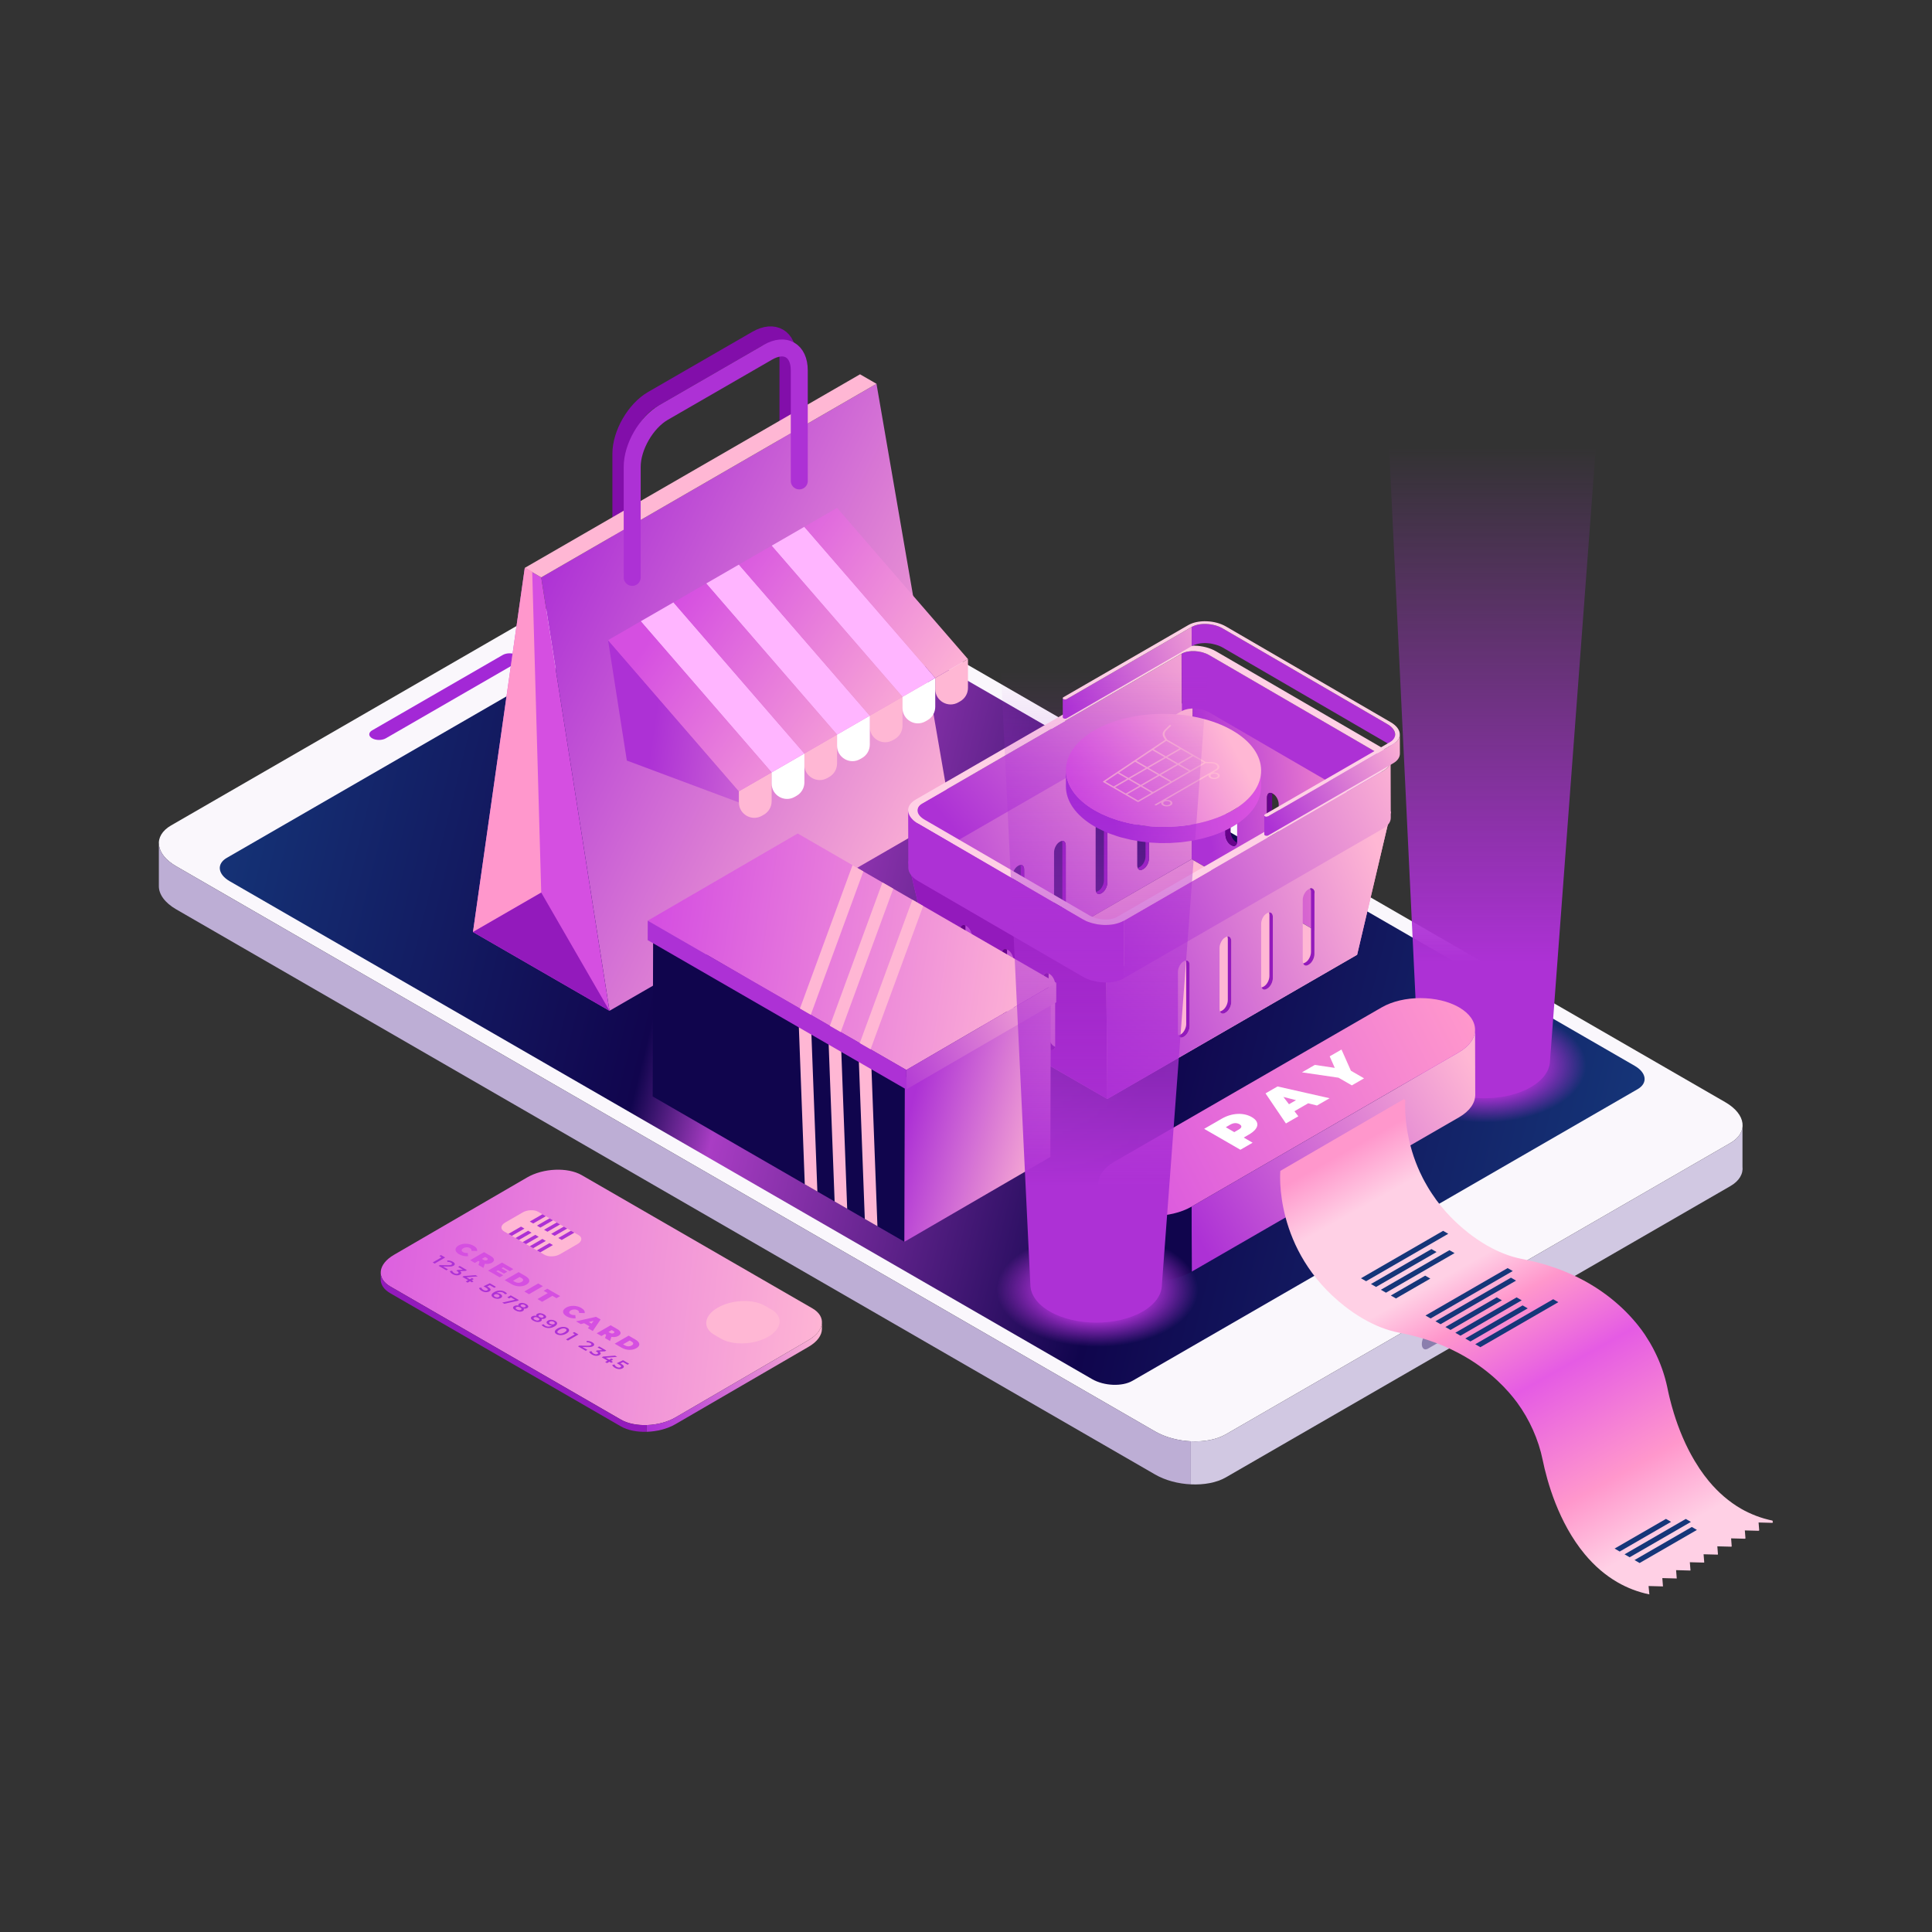 <svg width="450" height="450" viewBox="0 0 450 450" fill="none" xmlns="http://www.w3.org/2000/svg">
<rect x="0" y="0" width="450" height="450" fill="#333333" stroke="none"/>
<path d="M285.506 334.087L403.037 266.228C407.257 263.792 406.727 259.534 401.854 256.722L173.848 125.085C168.975 122.273 161.6 121.963 157.38 124.404L39.849 192.258C35.629 194.694 36.16 198.952 41.032 201.764L269.038 333.402C273.911 336.218 281.281 336.523 285.506 334.087Z" fill="#FAF7FC"/>
<path d="M37 196.793V206.421C37 208.285 38.366 210.257 41.028 211.796L269.038 343.434C271.432 344.819 274.432 345.598 277.366 345.734V335.698C274.432 335.557 271.432 334.787 269.038 333.397L41.028 201.76C40.981 201.732 40.934 201.703 40.896 201.685C38.521 200.272 37.221 198.521 37.023 196.812L37 196.793Z" fill="#BDAED5"/>
<path d="M285.506 334.087L403.037 266.229C404.788 265.219 405.708 263.891 405.854 262.487H405.858V271.688C406.056 273.397 405.131 275.054 403.037 276.265L285.506 344.119C283.361 345.354 280.399 345.884 277.366 345.734V335.702C280.399 335.852 283.356 335.326 285.506 334.087Z" fill="#D1C8E2"/>
<path d="M380.757 248.253L179.881 132.276C177.097 130.666 172.882 130.493 170.469 131.887L52.821 199.816C50.408 201.21 50.713 203.642 53.496 205.247L254.373 321.224C257.157 322.83 261.372 323.008 263.78 321.614L381.433 253.689C383.846 252.295 383.546 249.863 380.757 248.253Z" fill="url(#paint0_linear_20_1467)"/>
<path d="M86.672 170.119L117.106 152.552C117.989 152.04 119.421 152.04 120.303 152.552C121.186 153.064 121.186 153.89 120.303 154.397L89.874 171.963C88.991 172.475 87.559 172.475 86.677 171.963C85.79 171.456 85.79 170.63 86.672 170.119Z" fill="#A328D6"/>
<path d="M332.592 314.126L350.656 303.695C351.44 303.244 352.078 302.028 352.078 300.982C352.078 299.935 351.445 299.456 350.656 299.907L332.592 310.338C331.808 310.788 331.169 312.004 331.169 313.051C331.169 314.098 331.808 314.577 332.592 314.126Z" fill="#8B7EAD"/>
<path d="M189.227 304.743C192.504 306.634 192.105 309.935 188.35 312.118L157.347 330.135C153.592 332.318 147.907 332.553 144.63 330.661L90.902 299.64C87.625 297.748 88.01 294.452 91.77 292.269L122.773 274.252C126.528 272.069 132.227 271.825 135.504 273.717L189.227 304.743Z" fill="url(#paint1_linear_20_1467)"/>
<path d="M144.626 330.661L90.897 299.64C89.4 298.776 88.668 297.621 88.672 296.41L88.668 297.983C88.663 299.194 89.395 300.349 90.893 301.213L144.621 332.234C146.208 333.149 148.362 333.557 150.588 333.496V331.924C148.367 331.985 146.212 331.576 144.626 330.661Z" fill="#931ABC"/>
<path d="M157.343 331.708L188.345 313.69C190.392 312.503 191.439 310.982 191.443 309.54L191.448 307.968C191.443 309.409 190.392 310.93 188.35 312.118L157.347 330.135C155.409 331.262 152.958 331.858 150.592 331.924V333.496C152.958 333.431 155.404 332.834 157.343 331.708Z" fill="url(#paint2_linear_20_1467)"/>
<path d="M106.802 290.1C107.797 289.523 109.262 289.56 110.309 290.166C110.942 290.532 111.215 290.954 111.116 291.382L109.806 291.339C109.858 291.091 109.769 290.879 109.478 290.71C109.022 290.447 108.403 290.452 107.905 290.739C107.408 291.025 107.398 291.382 107.853 291.645C108.145 291.814 108.511 291.865 108.943 291.837L109.018 292.593C108.281 292.649 107.548 292.494 106.915 292.128C105.872 291.522 105.807 290.678 106.802 290.1Z" fill="#D54FE1"/>
<path d="M111.703 293.86L111.407 293.687L110.59 294.156L109.497 293.523L112.74 291.649L114.304 292.551C115.21 293.072 115.308 293.677 114.557 294.114C114.088 294.386 113.515 294.461 112.924 294.349L112.604 295.32L111.435 294.644L111.703 293.86ZM113.393 293.006L112.994 292.776L112.233 293.217L112.632 293.447C112.933 293.621 113.224 293.621 113.459 293.485C113.693 293.344 113.693 293.18 113.393 293.006Z" fill="#D54FE1"/>
<path d="M117.21 297.029L116.383 297.508L113.684 295.949L116.928 294.076L119.566 295.597L118.74 296.076L117.177 295.175L116.797 295.395L118.167 296.189L117.379 296.644L116.008 295.851L115.581 296.1L117.21 297.029Z" fill="#D54FE1"/>
<path d="M120.792 296.301L122.392 297.226C123.477 297.855 123.608 298.639 122.599 299.221C121.594 299.803 120.228 299.728 119.144 299.099L117.543 298.174L120.792 296.301ZM119.951 298.582C120.411 298.845 120.998 298.873 121.496 298.587C121.993 298.301 121.951 297.963 121.491 297.695L121.031 297.432L119.491 298.319L119.951 298.582Z" fill="#D54FE1"/>
<path d="M125.359 298.94L126.453 299.573L123.209 301.447L122.115 300.813L125.359 298.94Z" fill="#D54FE1"/>
<path d="M127.575 301.198L126.627 300.648L127.476 300.16L130.471 301.888L129.622 302.376L128.669 301.827L126.27 303.212L125.176 302.578L127.575 301.198Z" fill="#D54FE1"/>
<path d="M131.861 304.568C132.856 303.99 134.326 304.028 135.368 304.634C136.002 305 136.274 305.422 136.175 305.849L134.865 305.807C134.917 305.558 134.828 305.347 134.537 305.178C134.081 304.915 133.462 304.92 132.964 305.206C132.467 305.493 132.457 305.849 132.913 306.112C133.204 306.281 133.57 306.333 134.002 306.305L134.077 307.061C133.34 307.117 132.607 306.962 131.974 306.596C130.932 305.99 130.866 305.145 131.861 304.568Z" fill="#D54FE1"/>
<path d="M137.288 308.92L136.053 308.206L135.269 308.408L134.157 307.765L138.818 306.709L139.893 307.329L138.067 310.023L136.936 309.371L137.288 308.92ZM137.771 308.291L138.274 307.638L137.142 307.93L137.771 308.291Z" fill="#D54FE1"/>
<path d="M141.189 310.887L140.893 310.718L140.076 311.187L138.982 310.554L142.226 308.681L143.79 309.582C144.696 310.103 144.794 310.709 144.043 311.145C143.574 311.417 143.001 311.493 142.409 311.38L142.09 312.352L140.921 311.676L141.189 310.887ZM142.879 310.028L142.48 309.798L141.719 310.234L142.118 310.464C142.419 310.638 142.71 310.638 142.945 310.502C143.179 310.371 143.179 310.202 142.879 310.028Z" fill="#D54FE1"/>
<path d="M146.419 311.098L148.02 312.023C149.104 312.648 149.235 313.436 148.226 314.018C147.221 314.601 145.855 314.525 144.771 313.896L143.17 312.972L146.419 311.098ZM145.583 313.38C146.043 313.643 146.63 313.671 147.128 313.385C147.625 313.098 147.583 312.76 147.123 312.493L146.663 312.23L145.123 313.117L145.583 313.38Z" fill="#D54FE1"/>
<path d="M103.685 292.898L101.239 294.311L100.784 294.048L102.849 292.856L102.333 292.556L102.713 292.335L103.685 292.898Z" fill="#AD31D5"/>
<path d="M104.342 295.659L103.957 295.879L102.155 294.837L102.46 294.663L104.356 294.692C104.821 294.696 105.004 294.64 105.145 294.56C105.37 294.429 105.347 294.269 105.042 294.095C104.802 293.959 104.525 293.889 104.215 293.912L104.14 293.588C104.586 293.551 105.075 293.659 105.474 293.889C106.004 294.194 106.079 294.551 105.643 294.8C105.403 294.936 105.121 295.025 104.464 295.011L103.187 294.992L104.342 295.659Z" fill="#AD31D5"/>
<path d="M107.15 296.879C106.736 297.119 106.07 297.142 105.413 296.762C105.065 296.56 104.826 296.302 104.774 296.067L105.323 295.978C105.352 296.161 105.521 296.372 105.798 296.532C106.121 296.72 106.459 296.748 106.685 296.616C106.905 296.49 106.887 296.311 106.516 296.1L106.29 295.973L106.6 295.795L107.816 295.734L106.704 295.091L107.084 294.87L108.75 295.832L108.445 296.006L107.145 296.072C107.558 296.372 107.516 296.668 107.15 296.879Z" fill="#AD31D5"/>
<path d="M109.91 298.677L109.473 298.428L108.919 298.748L108.478 298.494L109.032 298.175L107.689 297.4L108.004 297.217L110.788 297.006L111.271 297.288L108.628 297.504L109.431 297.964L109.924 297.677L110.351 297.921L109.858 298.208L110.295 298.457L109.91 298.677Z" fill="#AD31D5"/>
<path d="M113.961 300.789C113.529 301.038 112.863 301.062 112.206 300.686C111.858 300.489 111.614 300.226 111.572 299.991L112.116 299.897C112.149 300.085 112.318 300.292 112.595 300.451C112.919 300.639 113.257 300.667 113.487 300.536C113.722 300.4 113.717 300.231 113.21 299.935L112.619 299.592L114.079 298.897L115.515 299.728L115.135 299.949L114.083 299.343L113.464 299.639L113.698 299.775C114.421 300.188 114.398 300.541 113.961 300.789Z" fill="#AD31D5"/>
<path d="M116.646 302.33C116.158 302.611 115.459 302.56 114.956 302.269C114.29 301.884 114.327 301.41 115.116 300.954C115.956 300.471 116.904 300.485 117.613 300.893C117.857 301.034 118.04 301.198 118.097 301.353L117.585 301.452C117.538 301.325 117.411 301.212 117.238 301.114C116.778 300.846 116.2 300.846 115.642 301.165H115.637C115.956 301.151 116.275 301.241 116.548 301.395C117.036 301.691 117.102 302.067 116.646 302.33ZM116.181 302.09C116.435 301.945 116.407 301.738 116.111 301.569C115.815 301.4 115.435 301.386 115.196 301.527C114.966 301.658 114.966 301.87 115.29 302.057C115.571 302.217 115.928 302.236 116.181 302.09Z" fill="#AD31D5"/>
<path d="M120.862 302.813L120.557 302.987L117.463 303.677L116.98 303.395L119.961 302.734L118.998 302.18L118.581 302.419L118.158 302.175L118.961 301.715L120.862 302.813Z" fill="#AD31D5"/>
<path d="M121.777 305.357C121.322 305.62 120.646 305.555 120.036 305.203C119.425 304.85 119.322 304.465 119.778 304.203C120.045 304.048 120.388 304.015 120.754 304.09C120.665 303.916 120.731 303.752 120.965 303.616C121.383 303.372 122.017 303.433 122.557 303.747C123.101 304.062 123.209 304.428 122.791 304.672C122.561 304.803 122.275 304.841 121.965 304.789C122.101 305.005 122.045 305.203 121.777 305.357ZM121.336 305.085C121.576 304.944 121.519 304.738 121.181 304.545C120.848 304.353 120.491 304.32 120.252 304.461C120.003 304.606 120.059 304.808 120.397 305.001C120.731 305.193 121.087 305.231 121.336 305.085ZM121.388 303.893C121.177 304.015 121.219 304.193 121.505 304.358C121.796 304.527 122.106 304.55 122.317 304.428C122.538 304.301 122.477 304.118 122.195 303.958C121.918 303.794 121.608 303.766 121.388 303.893Z" fill="#AD31D5"/>
<path d="M125.942 307.761C125.486 308.024 124.81 307.958 124.2 307.606C123.59 307.254 123.486 306.869 123.942 306.606C124.209 306.451 124.552 306.414 124.918 306.493C124.829 306.32 124.895 306.155 125.129 306.019C125.547 305.775 126.176 305.836 126.721 306.151C127.265 306.465 127.373 306.831 126.956 307.076C126.725 307.207 126.439 307.245 126.129 307.193C126.265 307.409 126.209 307.606 125.942 307.761ZM125.5 307.489C125.74 307.348 125.683 307.141 125.345 306.949C125.012 306.756 124.655 306.724 124.416 306.864C124.167 307.01 124.223 307.212 124.561 307.404C124.899 307.597 125.251 307.634 125.5 307.489ZM125.552 306.296C125.341 306.418 125.383 306.597 125.674 306.761C125.965 306.93 126.275 306.954 126.486 306.831C126.707 306.705 126.641 306.522 126.364 306.362C126.082 306.202 125.772 306.17 125.552 306.296Z" fill="#AD31D5"/>
<path d="M129.143 308.963C128.303 309.446 127.354 309.432 126.645 309.024C126.401 308.883 126.218 308.719 126.157 308.559L126.669 308.461C126.711 308.587 126.843 308.7 127.016 308.799C127.476 309.066 128.054 309.066 128.612 308.747H128.617C128.298 308.761 127.979 308.677 127.706 308.517C127.223 308.24 127.157 307.86 127.617 307.597C128.105 307.315 128.805 307.367 129.307 307.653C129.964 308.033 129.927 308.508 129.143 308.963ZM129.063 308.4C129.293 308.268 129.293 308.057 128.969 307.869C128.688 307.705 128.331 307.686 128.073 307.832C127.819 307.977 127.847 308.184 128.148 308.353C128.439 308.522 128.819 308.536 129.063 308.4Z" fill="#AD31D5"/>
<path d="M129.866 309.427C130.669 308.963 131.565 308.953 132.148 309.291C132.73 309.629 132.716 310.145 131.913 310.61C131.11 311.075 130.213 311.084 129.631 310.746C129.049 310.408 129.063 309.892 129.866 309.427ZM131.453 310.343C132.044 310 132.086 309.709 131.748 309.516C131.415 309.324 130.913 309.347 130.321 309.69C129.73 310.033 129.688 310.324 130.021 310.512C130.359 310.709 130.866 310.685 131.453 310.343Z" fill="#AD31D5"/>
<path d="M134.734 310.827L132.288 312.24L131.833 311.977L133.899 310.785L133.382 310.484L133.762 310.264L134.734 310.827Z" fill="#AD31D5"/>
<path d="M136.814 314.408L136.429 314.629L134.626 313.587L134.931 313.413L136.828 313.441C137.293 313.446 137.476 313.39 137.617 313.31C137.842 313.183 137.818 313.019 137.513 312.845C137.274 312.709 136.997 312.639 136.687 312.662L136.612 312.338C137.058 312.301 137.546 312.409 137.945 312.643C138.476 312.949 138.551 313.305 138.114 313.554C137.875 313.69 137.593 313.779 136.936 313.765L135.659 313.747L136.814 314.408Z" fill="#AD31D5"/>
<path d="M139.621 315.624C139.208 315.864 138.542 315.887 137.884 315.507C137.537 315.31 137.297 315.047 137.246 314.812L137.795 314.723C137.823 314.911 137.992 315.117 138.269 315.277C138.593 315.465 138.931 315.493 139.157 315.361C139.377 315.235 139.358 315.061 138.987 314.845L138.762 314.714L139.072 314.535L140.288 314.474L139.175 313.831L139.556 313.61L141.222 314.573L140.917 314.746L139.617 314.812C140.03 315.117 139.987 315.413 139.621 315.624Z" fill="#AD31D5"/>
<path d="M142.381 317.422L141.945 317.174L141.391 317.493L140.95 317.239L141.504 316.92L140.161 316.145L140.475 315.962L143.259 315.751L143.743 316.033L141.1 316.249L141.903 316.709L142.395 316.422L142.823 316.667L142.33 316.953L142.766 317.202L142.381 317.422Z" fill="#AD31D5"/>
<path d="M144.996 318.708C144.565 318.957 143.898 318.981 143.241 318.605C142.893 318.408 142.649 318.145 142.607 317.91L143.151 317.816C143.184 318.004 143.353 318.211 143.63 318.37C143.954 318.558 144.292 318.586 144.522 318.455C144.757 318.319 144.752 318.15 144.245 317.854L143.654 317.511L145.114 316.816L146.55 317.647L146.17 317.868L145.118 317.262L144.499 317.558L144.734 317.694C145.456 318.107 145.433 318.459 144.996 318.708Z" fill="#AD31D5"/>
<path d="M126.857 292.274L117.407 286.819C116.491 286.289 116.604 285.364 117.665 284.754L121.758 282.388C122.819 281.777 124.42 281.712 125.336 282.238L134.786 287.693C135.701 288.223 135.588 289.148 134.527 289.758L130.434 292.124C129.378 292.739 127.772 292.805 126.857 292.274Z" fill="#FFB7D4"/>
<path d="M123.397 284.519L124.195 284.979L127.138 283.279L126.34 282.819L123.397 284.519ZM125.059 285.476L125.857 285.936L128.8 284.237L128.002 283.777L125.059 285.476ZM132.978 286.655L130.035 288.354L130.833 288.814L133.776 287.115L132.978 286.655ZM128.378 287.396L129.176 287.856L132.119 286.157L131.321 285.697L128.378 287.396ZM126.72 286.434L127.518 286.894L130.462 285.195L129.664 284.735L126.72 286.434Z" fill="#AD31D5"/>
<path d="M118.411 287.401L119.209 287.861L122.153 286.162L121.355 285.702L118.411 287.401ZM120.068 288.359L120.866 288.819L123.81 287.12L123.012 286.66L120.068 288.359ZM127.993 289.537L125.049 291.237L125.847 291.697L128.791 289.997L127.993 289.537ZM123.392 290.274L124.19 290.735L127.133 289.035L126.335 288.575L123.392 290.274ZM121.73 289.317L122.528 289.777L125.472 288.077L124.674 287.617L121.73 289.317Z" fill="#AD31D5"/>
<path d="M179.707 305.029L178.135 304.123C175.337 302.508 170.403 302.71 167.173 304.579C163.943 306.442 163.587 309.292 166.384 310.907L167.957 311.818C170.755 313.432 175.689 313.231 178.919 311.362C182.153 309.494 182.505 306.644 179.707 305.029Z" fill="#FFB7D4"/>
<path d="M144.616 131.436V105.692C144.616 101.026 147.893 95.355 151.93 93.022L176.219 78.999C180.261 76.666 183.533 78.558 183.533 83.224V108.969" stroke="#820EAA" stroke-width="3.955" stroke-miterlimit="10" stroke-linecap="round" stroke-linejoin="round"/>
<path d="M221.441 189.549L141.964 235.433L126.063 134.483L204.151 89.393L221.441 189.549Z" fill="url(#paint3_linear_20_1467)"/>
<path d="M141.964 235.433L110.168 217.083L122.233 132.268L126.063 134.483L141.964 235.433Z" fill="#D54FE1"/>
<path d="M204.151 89.393L200.32 87.182L122.233 132.267L126.063 134.483L204.151 89.393Z" fill="#FFB7D4"/>
<path d="M110.168 217.083L126.063 207.9L123.96 133.094L122.233 132.268L110.168 217.083Z" fill="#FF97CC"/>
<path d="M126.063 207.899L141.964 235.432L110.168 217.082L126.063 207.899Z" fill="#931ABC"/>
<path d="M147.25 134.483V108.739C147.25 104.072 150.527 98.401 154.564 96.068L178.853 82.046C182.895 79.713 186.167 81.605 186.167 86.271V112.015" stroke="#AD31D5" stroke-width="3.955" stroke-miterlimit="10" stroke-linecap="round" stroke-linejoin="round"/>
<path d="M277.793 162.415L277.558 200.121L316.105 222.377L323.954 189.066L277.793 162.415ZM288.154 195.943C288.154 196.877 287.586 197.309 286.882 196.905L286.694 196.797C285.994 196.394 285.422 195.304 285.422 194.37V180.184C285.422 179.249 285.99 178.818 286.694 179.221L286.882 179.329C287.581 179.733 288.154 180.822 288.154 181.756V195.943ZM297.838 201.539C297.838 202.473 297.27 202.905 296.566 202.501L296.378 202.393C295.679 201.989 295.106 200.9 295.106 199.966V185.775C295.106 184.84 295.674 184.409 296.378 184.812L296.566 184.92C297.266 185.324 297.838 186.413 297.838 187.347V201.539ZM307.528 207.13C307.528 208.064 306.96 208.496 306.256 208.092L306.068 207.984C305.368 207.58 304.796 206.491 304.796 205.557V191.371C304.796 190.436 305.364 190.004 306.068 190.408L306.256 190.516C306.955 190.92 307.528 192.009 307.528 192.943V207.13Z" fill="url(#paint4_linear_20_1467)"/>
<path d="M307.467 207.426L307.279 207.318C306.579 206.914 306.007 205.825 306.007 204.891V190.704C306.007 190.591 306.016 190.488 306.03 190.39C305.35 190.023 304.8 190.451 304.8 191.366V205.553C304.8 206.487 305.368 207.576 306.073 207.98L306.26 208.088C306.875 208.444 307.392 208.153 307.504 207.445C307.49 207.435 307.476 207.435 307.467 207.426Z" fill="#67038B"/>
<path d="M288.088 196.239L287.9 196.131C287.201 195.728 286.628 194.638 286.628 193.704V179.518C286.628 179.405 286.637 179.302 286.652 179.203C285.971 178.837 285.422 179.264 285.422 180.179V194.366C285.422 195.3 285.99 196.389 286.694 196.793L286.882 196.901C287.497 197.258 288.013 196.967 288.126 196.258C288.116 196.249 288.102 196.249 288.088 196.239Z" fill="#67038B"/>
<path d="M297.778 201.835L297.59 201.727C296.89 201.323 296.318 200.234 296.318 199.3V185.113C296.318 185.001 296.327 184.897 296.341 184.799C295.66 184.433 295.111 184.86 295.111 185.775V199.962C295.111 200.896 295.679 201.985 296.383 202.389L296.571 202.497C297.186 202.854 297.702 202.563 297.815 201.854C297.801 201.844 297.792 201.84 297.778 201.835Z" fill="#67038B"/>
<path d="M211.517 200.68L219.366 233.72L277.554 200.126L277.788 162.42L211.517 200.68ZM238.552 216.744C238.552 217.679 237.984 218.768 237.28 219.171L237.092 219.279C236.393 219.683 235.82 219.256 235.82 218.317V204.13C235.82 203.196 236.388 202.107 237.092 201.703L237.28 201.595C237.979 201.192 238.552 201.619 238.552 202.558V216.744ZM248.241 211.149C248.241 212.083 247.673 213.172 246.969 213.576L246.781 213.684C246.082 214.087 245.509 213.66 245.509 212.721V198.535C245.509 197.6 246.077 196.511 246.781 196.108L246.969 196C247.669 195.596 248.241 196.023 248.241 196.962V211.149ZM257.926 205.558C257.926 206.492 257.358 207.581 256.654 207.985L256.466 208.093C255.767 208.496 255.194 208.069 255.194 207.13V192.943C255.194 192.009 255.762 190.92 256.466 190.516L256.654 190.408C257.353 190.005 257.926 190.432 257.926 191.371V205.558ZM267.615 199.962C267.615 200.896 267.047 201.985 266.343 202.389L266.156 202.497C265.456 202.9 264.883 202.473 264.883 201.534V187.348C264.883 186.413 265.451 185.324 266.156 184.921L266.343 184.813C267.043 184.409 267.615 184.836 267.615 185.775V199.962Z" fill="url(#paint5_linear_20_1467)"/>
<path d="M247.34 195.872C247.406 196.037 247.439 196.238 247.439 196.473V210.66C247.439 211.594 246.871 212.683 246.167 213.087L245.979 213.195C245.848 213.27 245.726 213.308 245.608 213.326C245.801 213.824 246.251 213.993 246.777 213.688L246.965 213.58C247.664 213.176 248.237 212.087 248.237 211.153V196.966C248.242 196.201 247.861 195.783 247.34 195.872Z" fill="#931ABC"/>
<path d="M237.651 201.464C237.717 201.628 237.75 201.83 237.75 202.065V216.252C237.75 217.186 237.182 218.275 236.477 218.679L236.29 218.787C236.158 218.862 236.036 218.899 235.919 218.918C236.111 219.416 236.562 219.585 237.088 219.28L237.275 219.172C237.975 218.768 238.548 217.679 238.548 216.745V202.558C238.552 201.793 238.172 201.375 237.651 201.464Z" fill="#931ABC"/>
<path d="M257.025 190.277C257.091 190.441 257.124 190.643 257.124 190.878V205.064C257.124 205.998 256.556 207.088 255.851 207.491L255.664 207.599C255.532 207.674 255.41 207.712 255.293 207.731C255.485 208.228 255.936 208.397 256.462 208.092L256.649 207.984C257.349 207.581 257.922 206.491 257.922 205.557V191.371C257.926 190.605 257.546 190.188 257.025 190.277Z" fill="#931ABC"/>
<path d="M266.714 184.686C266.78 184.85 266.813 185.052 266.813 185.287V199.473C266.813 200.407 266.245 201.497 265.541 201.9L265.353 202.008C265.222 202.083 265.1 202.121 264.982 202.14C265.175 202.637 265.625 202.806 266.151 202.501L266.339 202.393C267.038 201.99 267.611 200.9 267.611 199.966V185.775C267.616 185.014 267.236 184.597 266.714 184.686Z" fill="#931ABC"/>
<path d="M316.105 222.383L257.912 255.976L219.366 233.72L277.554 200.126L316.105 222.383Z" fill="#FFB7D4"/>
<path d="M257.677 227.33L211.516 200.68L219.366 233.719C219.366 233.719 257.179 255.553 257.912 255.976L257.677 227.33ZM226.393 232.316C226.393 233.25 225.825 233.682 225.121 233.278L224.933 233.17C224.234 232.766 223.661 231.677 223.661 230.743V216.556C223.661 215.622 224.229 215.19 224.933 215.594L225.121 215.702C225.82 216.106 226.393 217.195 226.393 218.129V232.316ZM236.078 237.912C236.078 238.846 235.51 239.278 234.806 238.874L234.618 238.766C233.918 238.362 233.346 237.273 233.346 236.339V222.152C233.346 221.218 233.914 220.786 234.618 221.19L234.806 221.298C235.505 221.702 236.078 222.791 236.078 223.725V237.912ZM245.767 243.503C245.767 244.437 245.199 244.869 244.495 244.465L244.307 244.357C243.608 243.953 243.035 242.864 243.035 241.93V227.743C243.035 226.809 243.603 226.377 244.307 226.781L244.495 226.889C245.194 227.293 245.767 228.382 245.767 229.316V243.503Z" fill="#931ABC"/>
<path d="M245.701 243.804L245.514 243.696C244.814 243.292 244.241 242.203 244.241 241.269V227.082C244.241 226.969 244.251 226.866 244.265 226.767C243.579 226.401 243.035 226.828 243.035 227.744V241.931C243.035 242.865 243.603 243.954 244.307 244.358L244.495 244.466C245.11 244.822 245.626 244.531 245.739 243.822C245.73 243.813 245.715 243.813 245.701 243.804Z" fill="#67038B"/>
<path d="M226.327 232.616L226.14 232.508C225.44 232.104 224.867 231.015 224.867 230.081V215.894C224.867 215.782 224.877 215.679 224.891 215.58C224.21 215.214 223.661 215.641 223.661 216.556V230.743C223.661 231.677 224.229 232.766 224.933 233.17L225.121 233.278C225.736 233.635 226.252 233.344 226.365 232.635C226.351 232.626 226.341 232.626 226.327 232.616Z" fill="#67038B"/>
<path d="M236.017 238.212L235.829 238.104C235.13 237.7 234.557 236.611 234.557 235.677V221.49C234.557 221.378 234.566 221.274 234.58 221.176C233.9 220.81 233.35 221.237 233.35 222.152V236.334C233.35 237.268 233.918 238.357 234.623 238.761L234.81 238.869C235.425 239.226 235.942 238.935 236.054 238.226C236.04 238.221 236.031 238.217 236.017 238.212Z" fill="#67038B"/>
<path d="M257.677 227.33L257.912 255.976L316.1 222.382L323.949 189.07L257.677 227.33ZM277.098 239.001C277.098 239.935 276.53 241.024 275.826 241.428L275.638 241.536C274.939 241.939 274.366 241.512 274.366 240.573V226.387C274.366 225.452 274.934 224.363 275.638 223.96L275.826 223.852C276.526 223.448 277.098 223.875 277.098 224.814V239.001ZM286.788 233.405C286.788 234.339 286.22 235.428 285.515 235.832L285.328 235.94C284.628 236.344 284.055 235.916 284.055 234.977V220.796C284.055 219.861 284.623 218.772 285.328 218.368L285.515 218.261C286.215 217.857 286.788 218.284 286.788 219.223V233.405ZM296.477 227.809C296.477 228.743 295.909 229.832 295.205 230.236L295.017 230.344C294.318 230.748 293.745 230.321 293.745 229.382V215.195C293.745 214.261 294.313 213.172 295.017 212.768L295.205 212.66C295.904 212.256 296.477 212.683 296.477 213.622V227.809ZM306.166 222.218C306.166 223.152 305.598 224.241 304.894 224.645L304.706 224.753C304.007 225.157 303.434 224.729 303.434 223.791V209.604C303.434 208.67 304.002 207.581 304.706 207.177L304.894 207.069C305.594 206.665 306.166 207.092 306.166 208.031V222.218Z" fill="url(#paint6_linear_20_1467)"/>
<path d="M285.886 218.125C285.952 218.289 285.985 218.491 285.985 218.726V232.912C285.985 233.847 285.417 234.936 284.713 235.339L284.525 235.447C284.393 235.523 284.271 235.56 284.154 235.579C284.347 236.076 284.797 236.245 285.323 235.94L285.511 235.832C286.21 235.429 286.783 234.34 286.783 233.405V219.219C286.788 218.458 286.407 218.04 285.886 218.125Z" fill="#931ABC"/>
<path d="M276.197 223.72C276.263 223.884 276.295 224.086 276.295 224.321V238.507C276.295 239.441 275.727 240.531 275.023 240.934L274.835 241.042C274.704 241.117 274.582 241.155 274.465 241.174C274.657 241.671 275.108 241.84 275.634 241.535L275.821 241.427C276.521 241.023 277.093 239.934 277.093 239V224.814C277.098 224.048 276.718 223.631 276.197 223.72Z" fill="#931ABC"/>
<path d="M295.576 212.533C295.641 212.697 295.674 212.899 295.674 213.134V227.321C295.674 228.255 295.106 229.344 294.402 229.748L294.214 229.856C294.083 229.931 293.961 229.968 293.843 229.987C294.036 230.485 294.486 230.654 295.012 230.349L295.2 230.241C295.899 229.837 296.472 228.748 296.472 227.814V213.627C296.477 212.862 296.097 212.444 295.576 212.533Z" fill="#931ABC"/>
<path d="M305.26 206.938C305.326 207.102 305.359 207.304 305.359 207.538V221.725C305.359 222.659 304.791 223.748 304.087 224.152L303.899 224.26C303.768 224.335 303.645 224.373 303.528 224.392C303.721 224.889 304.171 225.058 304.697 224.753L304.885 224.645C305.584 224.241 306.157 223.152 306.157 222.218V208.031C306.166 207.266 305.781 206.848 305.26 206.938Z" fill="#931ABC"/>
<path d="M321.719 177.095C321.719 177.08 321.719 177.066 321.719 177.052C321.719 177.001 321.71 176.949 321.7 176.897C321.696 176.865 321.696 176.832 321.691 176.799C321.691 176.794 321.691 176.789 321.691 176.785C321.682 176.728 321.658 176.677 321.644 176.62C321.635 176.588 321.625 176.55 321.616 176.517C321.616 176.512 321.616 176.512 321.616 176.508C321.602 176.475 321.583 176.437 321.569 176.404C321.541 176.343 321.517 176.287 321.484 176.226C321.484 176.221 321.48 176.217 321.48 176.212C321.466 176.189 321.447 176.17 321.433 176.146C321.386 176.071 321.339 175.996 321.283 175.921C321.273 175.912 321.268 175.902 321.264 175.888C321.25 175.869 321.226 175.851 321.212 175.832C321.137 175.743 321.057 175.653 320.963 175.564C320.945 175.545 320.93 175.527 320.912 175.508C320.898 175.494 320.874 175.48 320.86 175.466C320.799 175.414 320.738 175.362 320.672 175.311C320.625 175.273 320.578 175.236 320.527 175.198C320.456 175.146 320.376 175.095 320.297 175.043C320.254 175.015 320.217 174.987 320.175 174.959C320.151 174.944 320.123 174.93 320.099 174.916L281.68 152.589C281.455 152.458 281.215 152.345 280.971 152.242C280.891 152.209 280.812 152.181 280.732 152.153C280.614 152.111 280.502 152.059 280.384 152.021C280.342 152.007 280.29 152.003 280.248 151.989C280.032 151.923 279.816 151.871 279.596 151.824C279.521 151.81 279.445 151.782 279.366 151.768C279.337 151.763 279.305 151.759 279.276 151.754C279.211 151.744 279.145 151.735 279.075 151.726C278.957 151.707 278.84 151.688 278.718 151.674C278.619 151.665 278.521 151.66 278.417 151.655C278.375 151.651 278.328 151.651 278.286 151.646C278.258 151.646 278.225 151.641 278.197 151.641C278.042 151.636 277.892 151.636 277.741 151.641C277.671 151.641 277.6 151.651 277.53 151.651C277.497 151.651 277.469 151.655 277.436 151.655C277.399 151.66 277.361 151.66 277.328 151.66C277.197 151.669 277.065 151.683 276.939 151.702C276.859 151.712 276.779 151.73 276.699 151.744C276.676 151.749 276.652 151.754 276.624 151.759C276.601 151.763 276.577 151.768 276.554 151.773C276.422 151.801 276.291 151.834 276.164 151.866C276.098 151.885 276.033 151.909 275.967 151.932C275.925 151.946 275.887 151.96 275.845 151.974C275.807 151.989 275.77 151.998 275.732 152.012C275.554 152.082 275.38 152.162 275.225 152.256L275.263 165.635C275.45 165.527 275.662 165.433 275.882 165.354C275.92 165.34 275.962 165.326 276.004 165.311C276.216 165.241 276.432 165.18 276.662 165.138C276.685 165.133 276.709 165.128 276.737 165.124C276.976 165.081 277.22 165.049 277.474 165.034C277.507 165.034 277.535 165.03 277.568 165.03C277.816 165.016 278.075 165.016 278.328 165.025C278.37 165.025 278.417 165.03 278.46 165.034C278.676 165.049 278.896 165.072 279.112 165.105C279.178 165.114 279.244 165.124 279.314 165.133C279.422 165.152 279.525 165.18 279.633 165.203C279.854 165.25 280.07 165.302 280.286 165.368C280.45 165.419 280.614 165.471 280.774 165.532C280.854 165.56 280.934 165.588 281.013 165.621C281.257 165.725 281.497 165.837 281.722 165.969L320.142 188.296C320.212 188.338 320.273 188.38 320.339 188.422C320.419 188.474 320.499 188.526 320.569 188.577C320.621 188.615 320.668 188.652 320.714 188.69C320.78 188.742 320.846 188.793 320.902 188.845C320.94 188.878 320.973 188.911 321.01 188.943C321.099 189.033 321.184 189.117 321.259 189.211C321.283 189.239 321.311 189.267 321.329 189.295C321.386 189.371 321.437 189.446 321.48 189.521C321.494 189.549 321.517 189.572 321.531 189.601C321.564 189.662 321.588 189.718 321.616 189.779C321.635 189.817 321.653 189.854 321.667 189.892C321.682 189.925 321.686 189.962 321.696 189.995C321.714 190.051 321.733 190.112 321.743 190.169C321.747 190.202 321.752 190.234 321.752 190.267C321.761 190.333 321.771 190.399 321.771 190.46L321.719 177.095Z" fill="#AD31D5"/>
<path d="M275.206 152.261L214.77 187.155C214.047 187.573 213.695 188.136 213.695 188.732L213.732 202.111C213.732 201.515 214.084 200.952 214.807 200.534L275.244 165.64L275.206 152.261Z" fill="url(#paint7_linear_20_1467)"/>
<path d="M323.902 177.081C323.907 178.006 323.339 178.898 322.189 179.565L261.752 214.459L261.79 227.838L322.226 192.944C323.376 192.277 323.944 191.39 323.94 190.46L323.902 177.081Z" fill="url(#paint8_linear_20_1467)"/>
<path d="M273.667 151.369C276.145 149.937 280.436 150.083 283.22 151.698L321.639 174.025C324.428 175.644 324.667 178.132 322.184 179.564L261.752 214.458C259.273 215.89 254.983 215.744 252.194 214.125L213.775 191.798C210.991 190.178 210.756 187.695 213.235 186.263L273.667 151.369ZM253.748 213.223C255.687 214.35 258.579 214.5 260.208 213.561L320.644 178.667C322.273 177.728 322.015 176.048 320.081 174.926L281.661 152.599C279.722 151.472 276.835 151.322 275.206 152.266L214.77 187.16C213.141 188.099 213.39 189.774 215.328 190.901L253.748 213.223Z" fill="#FFD0E5"/>
<path d="M261.752 214.457C261.461 214.626 261.142 214.767 260.804 214.894C260.743 214.917 260.677 214.936 260.616 214.96C260.292 215.068 259.959 215.166 259.612 215.241C259.602 215.241 259.593 215.246 259.588 215.246C259.203 215.326 258.799 215.382 258.391 215.41C258.372 215.41 258.358 215.41 258.339 215.415C257.931 215.443 257.513 215.457 257.095 215.443C257.091 215.443 257.086 215.443 257.081 215.443C256.715 215.429 256.344 215.392 255.978 215.345C255.865 215.331 255.757 215.316 255.645 215.298C255.438 215.265 255.241 215.218 255.039 215.176C254.762 215.115 254.49 215.054 254.222 214.974C253.988 214.903 253.758 214.833 253.537 214.748C253.429 214.706 253.316 214.669 253.208 214.626C252.856 214.481 252.518 214.321 252.199 214.138L213.779 191.811C213.681 191.755 213.592 191.694 213.503 191.633C213.399 191.567 213.291 191.497 213.197 191.426C213.127 191.375 213.061 191.318 212.991 191.267C212.902 191.196 212.817 191.126 212.737 191.055C212.686 191.009 212.643 190.966 212.596 190.919C212.474 190.802 212.366 190.685 212.268 190.563C212.23 190.516 212.188 190.473 212.155 190.426C212.085 190.333 212.024 190.239 211.967 190.145C211.939 190.098 211.902 190.046 211.874 189.999C211.831 189.919 211.794 189.84 211.761 189.76C211.737 189.703 211.704 189.647 211.686 189.591C211.662 189.525 211.648 189.459 211.629 189.394C211.611 189.323 211.587 189.258 211.573 189.187C211.564 189.126 211.559 189.065 211.55 189.004C211.54 188.924 211.526 188.84 211.526 188.76L211.564 202.139C211.564 202.158 211.564 202.177 211.564 202.2C211.564 202.261 211.578 202.322 211.587 202.383C211.592 202.444 211.597 202.505 211.611 202.566C211.611 202.576 211.611 202.585 211.615 202.594C211.629 202.656 211.648 202.717 211.667 202.773C211.686 202.839 211.7 202.904 211.723 202.97C211.728 202.979 211.728 202.989 211.733 202.994C211.751 203.04 211.78 203.092 211.803 203.139C211.841 203.219 211.874 203.299 211.916 203.378C211.92 203.388 211.925 203.402 211.93 203.411C211.953 203.449 211.981 203.486 212.005 203.524C212.061 203.618 212.122 203.712 212.193 203.806C212.207 203.824 212.216 203.843 212.23 203.862C212.254 203.89 212.282 203.914 212.305 203.942C212.404 204.064 212.517 204.181 212.634 204.299C212.662 204.327 212.681 204.355 212.709 204.383C212.728 204.402 212.751 204.421 212.775 204.435C212.855 204.505 212.944 204.576 213.028 204.646C213.094 204.698 213.16 204.754 213.235 204.806C213.329 204.876 213.437 204.942 213.54 205.007C213.601 205.045 213.657 205.087 213.718 205.129C213.751 205.148 213.784 205.167 213.817 205.191L252.237 227.517C252.556 227.7 252.894 227.86 253.246 228.006C253.354 228.053 253.466 228.09 253.574 228.128C253.72 228.179 253.856 228.245 254.006 228.292C254.091 228.32 254.18 228.33 254.265 228.358C254.532 228.438 254.804 228.503 255.081 228.56C255.199 228.583 255.311 228.625 255.433 228.649C255.518 228.663 255.607 228.672 255.692 228.686C255.804 228.705 255.912 228.719 256.025 228.733C256.138 228.747 256.255 228.771 256.368 228.78C256.621 228.804 256.875 228.822 257.128 228.832C257.133 228.832 257.138 228.832 257.142 228.832H257.147C257.377 228.841 257.607 228.841 257.832 228.837C258.02 228.832 258.203 228.822 258.386 228.808C258.405 228.808 258.419 228.808 258.438 228.804C258.447 228.804 258.457 228.804 258.471 228.804C258.677 228.785 258.879 228.766 259.081 228.738C259.269 228.71 259.457 228.677 259.64 228.639C259.649 228.639 259.658 228.635 259.663 228.635C259.668 228.635 259.673 228.635 259.677 228.63C259.889 228.588 260.095 228.536 260.302 228.48C260.428 228.442 260.55 228.395 260.672 228.353C260.734 228.33 260.799 228.311 260.86 228.287C260.903 228.273 260.949 228.259 260.987 228.245C261.278 228.132 261.55 228.001 261.804 227.855L261.752 214.457Z" fill="#AD31D5"/>
<path d="M277.554 146.036L248.448 162.842C248.396 162.87 248.335 162.894 248.274 162.908C248.27 162.908 248.27 162.908 248.265 162.908C248.204 162.922 248.133 162.931 248.068 162.931H248.063C247.997 162.931 247.936 162.922 247.875 162.913C247.866 162.913 247.856 162.908 247.852 162.908C247.791 162.894 247.734 162.875 247.687 162.847C247.636 162.814 247.594 162.781 247.57 162.744C247.57 162.744 247.57 162.739 247.565 162.739C247.542 162.701 247.528 162.659 247.528 162.622L247.542 167.077V167.081C247.542 167.091 247.542 167.105 247.547 167.114C247.547 167.124 247.551 167.133 247.556 167.147C247.561 167.156 247.565 167.166 247.57 167.18C247.575 167.185 247.579 167.194 247.584 167.199C247.584 167.199 247.584 167.203 247.589 167.203C247.594 167.208 247.594 167.213 247.598 167.213C247.608 167.227 247.622 167.236 247.631 167.25C247.65 167.269 247.673 167.288 247.702 167.302L247.706 167.307C247.739 167.325 247.781 167.344 247.824 167.358C247.838 167.363 247.856 167.368 247.871 167.372C247.88 167.372 247.889 167.377 247.894 167.377C247.903 167.377 247.913 167.382 247.922 167.382C247.946 167.387 247.969 167.391 247.993 167.391C248.011 167.391 248.035 167.396 248.054 167.396C248.063 167.396 248.072 167.396 248.082 167.396C248.086 167.396 248.086 167.396 248.091 167.396C248.096 167.396 248.105 167.396 248.11 167.396C248.129 167.396 248.147 167.396 248.166 167.391C248.185 167.391 248.204 167.387 248.218 167.387C248.237 167.382 248.255 167.382 248.274 167.377C248.279 167.377 248.284 167.372 248.288 167.372H248.293C248.302 167.368 248.317 167.368 248.326 167.363C248.349 167.358 248.368 167.349 248.392 167.34C248.42 167.33 248.443 167.316 248.467 167.302L277.572 150.496L277.554 146.036Z" fill="url(#paint9_linear_20_1467)"/>
<path d="M324.954 171.062C324.954 171.048 324.954 171.029 324.954 171.015C324.954 170.968 324.949 170.917 324.944 170.87C324.94 170.823 324.93 170.781 324.921 170.734C324.902 170.63 324.869 170.527 324.832 170.424C324.822 170.396 324.803 170.363 324.789 170.335C324.775 170.306 324.761 170.274 324.747 170.245C324.724 170.194 324.705 170.147 324.677 170.095C324.611 169.973 324.527 169.856 324.437 169.738L324.433 169.734C324.423 169.72 324.409 169.71 324.4 169.701C324.296 169.574 324.184 169.447 324.052 169.325C324.015 169.292 323.973 169.26 323.935 169.227C323.902 169.198 323.865 169.17 323.832 169.137C323.658 168.997 323.47 168.86 323.259 168.729C323.231 168.71 323.198 168.696 323.17 168.677L284.783 146.369C284.534 146.224 284.267 146.097 283.99 145.984C283.905 145.947 283.816 145.919 283.727 145.886C283.605 145.839 283.492 145.792 283.365 145.75C283.309 145.731 283.243 145.721 283.187 145.707C282.966 145.642 282.741 145.59 282.511 145.538C282.422 145.52 282.333 145.487 282.239 145.473C282.187 145.463 282.14 145.459 282.089 145.454C282.004 145.44 281.92 145.43 281.835 145.421C281.727 145.407 281.619 145.388 281.511 145.374C281.342 145.355 281.173 145.346 281.004 145.337C280.981 145.337 280.957 145.337 280.934 145.332C280.765 145.327 280.596 145.327 280.427 145.332C280.314 145.337 280.201 145.341 280.089 145.351C280.065 145.351 280.037 145.351 280.014 145.355C279.995 145.355 279.976 145.355 279.957 145.36C279.807 145.374 279.657 145.388 279.511 145.412C279.394 145.43 279.277 145.449 279.159 145.473C279.145 145.477 279.126 145.477 279.112 145.482C279.103 145.482 279.089 145.487 279.079 145.487C278.929 145.52 278.779 145.552 278.638 145.595C278.549 145.618 278.469 145.651 278.385 145.679C278.338 145.693 278.291 145.707 278.248 145.726C278.216 145.74 278.178 145.75 278.145 145.759C277.939 145.839 277.741 145.933 277.558 146.041L277.572 150.496C277.784 150.374 278.014 150.27 278.258 150.181C278.305 150.162 278.352 150.148 278.394 150.134C278.629 150.054 278.868 149.984 279.126 149.932C279.14 149.928 279.159 149.928 279.173 149.923C279.45 149.871 279.737 149.829 280.028 149.81C280.051 149.81 280.079 149.806 280.103 149.806C280.403 149.787 280.708 149.777 281.018 149.792C281.29 149.806 281.572 149.834 281.849 149.871C281.934 149.881 282.018 149.895 282.103 149.909C282.243 149.932 282.384 149.965 282.525 149.998C282.75 150.045 282.976 150.101 283.201 150.167C283.384 150.223 283.563 150.28 283.741 150.346C283.83 150.378 283.919 150.407 284.004 150.444C284.281 150.557 284.548 150.684 284.797 150.829L323.184 173.137C323.433 173.283 323.649 173.438 323.846 173.597C323.883 173.625 323.916 173.654 323.949 173.686C324.127 173.841 324.282 173.996 324.414 174.156C324.423 174.17 324.437 174.179 324.447 174.189C324.578 174.358 324.681 174.531 324.761 174.7C324.775 174.729 324.789 174.761 324.803 174.79C324.879 174.968 324.935 175.146 324.954 175.32C324.963 175.386 324.963 175.452 324.963 175.513L324.954 171.062Z" fill="#AD31D5"/>
<path d="M326.043 171.057C326.043 171.372 325.972 171.682 325.832 171.978C325.738 172.175 325.606 172.367 325.447 172.55C325.287 172.733 325.09 172.912 324.86 173.076C324.747 173.156 324.62 173.236 324.489 173.316L295.383 190.122C295.332 190.15 295.271 190.173 295.21 190.187H295.205C295.144 190.202 295.073 190.211 295.008 190.211C295.003 190.211 295.003 190.211 294.998 190.211C294.933 190.211 294.872 190.202 294.811 190.192C294.801 190.192 294.792 190.187 294.787 190.187C294.726 190.173 294.67 190.155 294.623 190.126C294.571 190.094 294.529 190.061 294.505 190.023C294.505 190.023 294.505 190.018 294.501 190.018C294.477 189.981 294.463 189.943 294.463 189.901L294.477 194.356V194.361C294.477 194.37 294.477 194.384 294.482 194.394C294.482 194.403 294.487 194.412 294.491 194.427C294.496 194.436 294.501 194.445 294.505 194.459C294.51 194.464 294.515 194.473 294.519 194.478C294.519 194.478 294.519 194.483 294.524 194.483C294.529 194.488 294.529 194.492 294.534 194.492C294.543 194.506 294.557 194.516 294.566 194.53C294.585 194.549 294.609 194.567 294.637 194.581L294.642 194.586C294.674 194.605 294.717 194.624 294.759 194.638C294.773 194.642 294.792 194.647 294.806 194.652C294.815 194.652 294.825 194.657 294.829 194.657C294.839 194.657 294.848 194.661 294.857 194.661C294.881 194.666 294.904 194.671 294.928 194.671C294.947 194.671 294.97 194.675 294.989 194.675C294.998 194.675 295.008 194.675 295.017 194.675C295.022 194.675 295.022 194.675 295.026 194.675C295.031 194.675 295.041 194.675 295.045 194.675C295.064 194.675 295.083 194.675 295.102 194.671C295.12 194.671 295.139 194.666 295.153 194.666C295.172 194.661 295.191 194.661 295.21 194.657C295.214 194.657 295.219 194.652 295.224 194.652C295.228 194.652 295.228 194.652 295.233 194.652C295.242 194.647 295.257 194.647 295.266 194.642C295.289 194.638 295.308 194.628 295.332 194.619C295.36 194.61 295.383 194.596 295.407 194.581L324.512 177.775C325.564 177.17 326.066 176.353 326.066 175.517L326.043 171.057Z" fill="url(#paint10_linear_20_1467)"/>
<path d="M326.029 170.818C325.921 169.898 325.217 168.973 323.944 168.232L285.558 145.923C284.29 145.186 282.685 144.769 281.098 144.708C279.511 144.642 277.939 144.923 276.788 145.59L247.683 162.396C247.472 162.518 247.471 162.72 247.687 162.842C247.894 162.964 248.241 162.964 248.453 162.842L277.558 146.036C278.46 145.515 279.699 145.28 281.013 145.337C282.323 145.393 283.699 145.74 284.788 146.374L323.174 168.682C324.264 169.316 324.855 170.114 324.949 170.87C325.033 171.63 324.63 172.349 323.728 172.87L294.623 189.676C294.411 189.798 294.411 190 294.627 190.122C294.834 190.244 295.181 190.244 295.393 190.122L324.498 173.316C325.644 172.649 326.137 171.738 326.029 170.818Z" fill="#FFD0E5"/>
<path d="M210.77 251.014L210.761 253.553L210.658 289.236L204.372 285.607L201.428 283.908L197.325 281.542L194.405 279.852L190.382 277.533L187.453 275.843L184.331 274.04L181.12 272.186L173.543 267.815L169.379 265.407L152.019 255.384L152.122 219.711L152.132 217.157L178.449 232.353L181.688 234.222L185.974 236.696L188.899 238.395L189.04 238.47L191.518 239.893L192.917 240.7L195.861 242.399L199.954 244.765L202.888 246.465L210.77 251.014Z" fill="#10054D"/>
<path d="M244.758 231.26L244.65 269.482L210.658 289.236L210.766 251.009L244.758 231.26Z" fill="url(#paint11_linear_20_1467)"/>
<path d="M188.899 238.395L185.974 236.695L187.448 275.843L190.382 277.533L188.899 238.395ZM202.889 246.465L199.954 244.765L201.429 283.912L204.372 285.612L202.889 246.465ZM195.861 242.399L192.917 240.7L194.401 279.856L197.326 281.546L195.861 242.399Z" fill="#FFB7D4"/>
<path d="M246.026 228.917L211.104 249.211L209.738 248.423L207.221 246.972L202.776 244.404L200.259 242.954V242.944L195.814 240.386L193.288 238.926L192.565 238.508L190.077 237.071L182.782 232.856L179.515 230.978L150.869 214.439L185.8 194.136L205.531 205.534L208.057 206.994L210.315 208.294L212.503 209.557L215.028 211.012L219.474 213.585L221.99 215.04L223.394 215.848L246.026 228.917Z" fill="url(#paint12_linear_20_1467)"/>
<path d="M246.026 228.917L246.016 233.457L211.09 253.751L211.104 249.211L246.026 228.917Z" fill="url(#paint13_linear_20_1467)"/>
<path d="M211.104 249.211L211.09 253.751L150.86 218.974L150.874 214.435L211.104 249.211Z" fill="#AD31D5"/>
<path d="M212.507 209.567L200.255 242.958L202.771 244.404L215.024 211.022L212.507 209.567ZM205.536 205.539L193.293 238.931V238.94L195.809 240.386L208.062 206.994L205.536 205.539ZM186.322 234.907L198.565 201.516L201.091 202.971L188.847 236.363L186.322 234.907Z" fill="#FFB7D4"/>
<path d="M293.647 180.667C293.637 180.724 293.632 180.775 293.623 180.831C293.557 181.193 293.468 181.559 293.351 181.916C293.332 181.972 293.318 182.024 293.299 182.08C293.177 182.437 293.027 182.794 292.848 183.146C292.82 183.202 292.792 183.259 292.759 183.315C292.571 183.672 292.36 184.024 292.121 184.371C292.083 184.423 292.046 184.474 292.008 184.521C291.783 184.836 291.534 185.146 291.262 185.456C291.21 185.512 291.163 185.573 291.111 185.629C290.802 185.967 290.459 186.301 290.093 186.629C290.041 186.676 289.985 186.723 289.933 186.77C289.567 187.085 289.177 187.394 288.76 187.695C288.699 187.737 288.638 187.779 288.576 187.822C288.126 188.141 287.652 188.451 287.14 188.746C286.647 189.033 286.131 189.296 285.605 189.554C285.469 189.62 285.328 189.685 285.187 189.751C284.713 189.972 284.229 190.178 283.732 190.371C283.666 190.394 283.605 190.422 283.539 190.45C283.009 190.652 282.46 190.835 281.906 191.009C281.521 191.131 281.131 191.234 280.737 191.342C280.436 191.422 280.141 191.511 279.84 191.582C279.427 191.68 279.009 191.765 278.587 191.849C278.277 191.91 277.976 191.981 277.667 192.037C277.54 192.061 277.408 192.079 277.282 192.098C276.761 192.183 276.235 192.258 275.709 192.319C275.554 192.338 275.404 192.356 275.249 192.375C274.944 192.408 274.639 192.427 274.333 192.45C273.822 192.493 273.31 192.53 272.798 192.554C272.47 192.568 272.141 192.572 271.813 192.582C271.399 192.591 270.982 192.591 270.569 192.586C270.221 192.582 269.874 192.572 269.526 192.558C269.141 192.544 268.756 192.525 268.376 192.497C268.024 192.474 267.672 192.441 267.325 192.408C266.944 192.37 266.569 192.328 266.189 192.281C265.846 192.239 265.508 192.192 265.17 192.136C264.766 192.075 264.362 192.004 263.963 191.925C263.649 191.863 263.334 191.802 263.02 191.732C262.541 191.629 262.072 191.511 261.607 191.385C261.306 191.305 261.001 191.23 260.705 191.141C260.546 191.094 260.386 191.042 260.222 190.99C259.752 190.845 259.292 190.685 258.842 190.516C258.71 190.469 258.579 190.422 258.447 190.371C258.034 190.211 257.635 190.033 257.241 189.859C257.044 189.774 256.842 189.695 256.654 189.601C256.081 189.328 255.523 189.037 254.988 188.732C250.509 186.146 248.27 182.747 248.279 179.357L248.27 183.141C248.26 186.535 250.5 189.929 254.978 192.516C255.513 192.826 256.072 193.112 256.645 193.384C256.837 193.474 257.039 193.553 257.232 193.638C257.57 193.788 257.908 193.948 258.26 194.084C258.321 194.107 258.382 194.126 258.443 194.15C258.574 194.201 258.706 194.244 258.837 194.295C259.292 194.464 259.752 194.619 260.222 194.769C260.382 194.821 260.541 194.873 260.701 194.92C260.809 194.952 260.917 194.99 261.025 195.018C261.217 195.074 261.414 195.112 261.607 195.159C262.072 195.281 262.541 195.398 263.02 195.506C263.147 195.535 263.269 195.572 263.4 195.6C263.588 195.638 263.776 195.661 263.963 195.699C264.362 195.774 264.766 195.844 265.17 195.91C265.334 195.934 265.489 195.971 265.653 195.995C265.827 196.018 266.01 196.032 266.184 196.056C266.559 196.103 266.94 196.145 267.32 196.182C267.503 196.201 267.681 196.229 267.865 196.243C268.034 196.258 268.202 196.258 268.371 196.272C268.756 196.3 269.137 196.319 269.522 196.333C269.714 196.342 269.907 196.361 270.104 196.365C270.259 196.37 270.409 196.361 270.564 196.365C270.977 196.37 271.395 196.365 271.808 196.361C272.014 196.356 272.226 196.365 272.432 196.356C272.554 196.351 272.676 196.337 272.798 196.333C273.315 196.309 273.822 196.272 274.333 196.229C274.54 196.211 274.751 196.211 274.953 196.187C275.052 196.178 275.146 196.164 275.244 196.154C275.399 196.135 275.549 196.117 275.7 196.098C276.23 196.037 276.751 195.962 277.272 195.877C277.399 195.858 277.53 195.84 277.657 195.816C277.718 195.807 277.784 195.797 277.845 195.788C278.094 195.741 278.333 195.68 278.582 195.633C279 195.549 279.422 195.464 279.831 195.366C280.136 195.29 280.432 195.206 280.727 195.126C281.117 195.018 281.511 194.915 281.892 194.793C281.976 194.765 282.061 194.746 282.145 194.722C282.615 194.572 283.07 194.408 283.525 194.234C283.591 194.211 283.652 194.183 283.718 194.154C284.215 193.962 284.699 193.751 285.178 193.53C285.319 193.464 285.455 193.399 285.595 193.333C286.121 193.079 286.638 192.812 287.131 192.525C287.224 192.469 287.318 192.417 287.408 192.361C287.816 192.117 288.201 191.859 288.567 191.601C288.628 191.558 288.689 191.516 288.75 191.474C289.168 191.173 289.558 190.864 289.924 190.549C289.975 190.502 290.032 190.455 290.083 190.408C290.149 190.347 290.22 190.291 290.285 190.234C290.576 189.967 290.849 189.69 291.102 189.408C291.154 189.352 291.201 189.291 291.252 189.235C291.403 189.066 291.557 188.892 291.694 188.718C291.802 188.582 291.9 188.441 291.999 188.3C292.036 188.249 292.074 188.197 292.111 188.15C292.29 187.887 292.459 187.629 292.609 187.361C292.661 187.272 292.698 187.183 292.745 187.094C292.773 187.038 292.802 186.981 292.83 186.925C292.971 186.639 293.102 186.357 293.21 186.066C293.238 185.995 293.257 185.925 293.28 185.855C293.299 185.798 293.318 185.747 293.337 185.69C293.435 185.39 293.52 185.089 293.581 184.784C293.595 184.723 293.6 184.662 293.609 184.606C293.618 184.549 293.628 184.498 293.632 184.442C293.684 184.122 293.717 183.798 293.726 183.479C293.726 183.413 293.731 183.348 293.731 183.277L293.74 179.494C293.745 179.893 293.708 180.278 293.647 180.667Z" fill="url(#paint14_linear_20_1467)"/>
<path d="M287.032 170.124C278.131 164.983 263.733 164.983 254.884 170.124C246.035 175.269 246.087 183.606 254.987 188.747C263.893 193.892 278.291 193.892 287.14 188.752C295.989 183.606 295.937 175.264 287.032 170.124Z" fill="url(#paint15_linear_20_1467)"/>
<path d="M272.667 168.899C272.554 168.861 272.414 168.88 272.343 168.946L271.32 169.946C270.77 170.481 270.658 171.129 271.015 171.716L271.381 172.317L256.959 181.987C256.88 182.039 256.884 182.123 256.973 182.17L264.912 186.752C265.006 186.804 265.151 186.804 265.245 186.752L268.7 184.757L273.052 182.245L277.399 179.734L280.84 177.748L282.145 177.776C282.737 177.79 283.239 177.992 283.46 178.311C283.676 178.631 283.549 178.978 283.131 179.222L269.034 187.362C268.94 187.414 268.94 187.503 269.034 187.555C269.127 187.606 269.273 187.606 269.367 187.555L270.479 186.912C270.395 187.151 270.512 187.414 270.836 187.597C271.348 187.893 272.184 187.893 272.695 187.597C273.207 187.301 273.207 186.818 272.695 186.522C272.371 186.334 271.921 186.269 271.503 186.315L281.511 180.537C281.427 180.776 281.544 181.039 281.868 181.222C282.38 181.518 283.216 181.518 283.727 181.222C284.239 180.926 284.239 180.443 283.727 180.147C283.403 179.959 282.953 179.893 282.535 179.94L283.464 179.405C284.018 179.086 284.183 178.626 283.896 178.203C283.61 177.781 282.948 177.513 282.164 177.495L280.85 177.466L271.841 172.265L271.447 171.617C271.132 171.105 271.231 170.542 271.709 170.077L272.737 169.077C272.817 169.021 272.78 168.941 272.667 168.899ZM268.207 184.663L265.081 186.466L262.565 185.01L265.691 183.208L268.207 184.663ZM265.358 183.02L262.231 184.823L259.72 183.372L262.846 181.569L265.358 183.02ZM262.513 181.377L259.386 183.18L257.462 182.067L260.353 180.128L262.513 181.377ZM272.564 182.151L268.541 184.475L266.024 183.02L270.048 180.696L272.564 182.151ZM269.714 180.504L265.691 182.827L263.18 181.377L267.203 179.053L269.714 180.504ZM266.865 178.861L262.842 181.184L260.659 179.926L264.381 177.429L266.865 178.861ZM276.916 179.635L272.897 181.954L270.381 180.499L274.399 178.18L276.916 179.635ZM274.061 177.992L270.043 180.311L267.531 178.861L271.55 176.542L274.061 177.992ZM271.216 176.349L267.198 178.668L264.691 177.222L268.409 174.73L271.216 176.349ZM280.427 177.607L277.244 179.447L274.728 177.992L277.911 176.152L280.427 177.607ZM277.577 175.96L274.395 177.8L271.883 176.349L275.066 174.509L277.577 175.96ZM274.733 174.316L271.55 176.157L268.719 174.523L271.667 172.547L274.733 174.316ZM272.376 186.715C272.705 186.907 272.705 187.212 272.376 187.405C272.047 187.592 271.512 187.592 271.184 187.405C270.855 187.217 270.855 186.907 271.184 186.715C271.508 186.527 272.047 186.527 272.376 186.715ZM283.408 180.344C283.737 180.537 283.737 180.842 283.408 181.034C283.079 181.222 282.544 181.222 282.216 181.034C281.887 180.846 281.887 180.537 282.216 180.344C282.54 180.156 283.075 180.156 283.408 180.344Z" fill="#FFB7D4"/>
<path d="M141.625 149.106L146.001 177.147L167.558 185.202L172.107 186.902V184.306L141.625 149.106Z" fill="url(#paint16_linear_20_1467)"/>
<path d="M217.835 157.909V160.491C217.835 163.251 220.826 164.974 223.215 163.594L223.666 163.336C224.774 162.697 225.459 161.514 225.459 160.233V153.506L217.835 157.909Z" fill="#FFB7D4"/>
<path d="M202.588 166.707V169.298C202.588 172.058 205.578 173.781 207.968 172.401L208.418 172.143C209.526 171.504 210.212 170.321 210.212 169.04V162.312L202.588 166.707Z" fill="#FFB7D4"/>
<path d="M194.968 171.11L187.349 175.514V178.105C187.349 180.865 190.335 182.588 192.725 181.208L193.175 180.95C194.283 180.312 194.968 179.124 194.968 177.847V171.11Z" fill="#FFB7D4"/>
<path d="M172.107 184.306V186.902C172.107 189.662 175.092 191.385 177.482 190.005L177.937 189.742C179.05 189.099 179.73 187.916 179.73 186.635L179.726 179.912L172.107 184.306Z" fill="#FFB7D4"/>
<path d="M194.969 171.109V173.701C194.969 176.461 197.959 178.184 200.348 176.804L200.799 176.546C201.907 175.907 202.592 174.724 202.592 173.443V166.706L194.969 171.109Z" fill="white"/>
<path d="M179.726 179.912L179.73 182.504C179.735 185.264 182.721 186.982 185.11 185.602L185.565 185.339C186.673 184.701 187.359 183.518 187.359 182.236V175.509L179.726 179.912Z" fill="white"/>
<path d="M210.207 162.313V164.899C210.207 167.66 213.192 169.382 215.582 168.002L216.042 167.739C217.15 167.101 217.835 165.918 217.835 164.636V157.914L210.207 162.308V162.313Z" fill="white"/>
<path d="M179.726 127.108L210.207 162.303L217.835 157.909L187.345 122.705L179.726 127.108Z" fill="#FFB5FF"/>
<path d="M164.488 135.902L194.969 171.11L202.588 166.707L172.107 131.503L164.488 135.902Z" fill="#FFB5FF"/>
<path d="M149.24 144.708L179.726 179.912L187.354 175.508L156.868 140.305L149.24 144.708Z" fill="#FFB5FF"/>
<path d="M141.625 149.107L172.107 184.306L179.726 179.912L149.24 144.708L141.625 149.107Z" fill="url(#paint17_linear_20_1467)"/>
<path d="M156.868 140.305L187.354 175.509L194.968 171.11L164.487 135.901L156.868 140.305Z" fill="url(#paint18_linear_20_1467)"/>
<path d="M172.106 131.502L202.588 166.706L210.207 162.312V162.303L179.726 127.108L172.106 131.502Z" fill="url(#paint19_linear_20_1467)"/>
<path d="M187.345 122.705L217.835 157.909L225.454 153.51L194.969 118.302L187.345 122.705Z" fill="url(#paint20_linear_20_1467)"/>
<path d="M346.013 261.882C359.145 261.882 369.791 255.736 369.791 248.155C369.791 240.574 359.145 234.429 346.013 234.429C332.881 234.429 322.236 240.574 322.236 248.155C322.236 255.736 332.881 261.882 346.013 261.882Z" fill="url(#paint21_radial_20_1467)"/>
<path d="M365.026 91.736C355.412 86.182 339.864 86.182 330.324 91.726C324.381 95.181 322.156 99.974 323.64 104.439H323.555L330.39 246.883H330.395C330.39 249.169 331.892 251.46 334.916 253.206C340.91 256.666 350.619 256.666 356.585 253.202C359.543 251.484 361.022 249.23 361.031 246.972H361.036L371.636 105.04C373.471 100.411 371.27 95.341 365.026 91.736Z" fill="url(#paint22_linear_20_1467)"/>
<path d="M343.572 239.832C343.577 241.738 342.319 243.644 339.802 245.099L277.544 281.045L277.587 296.18L339.845 260.234C342.361 258.779 343.619 256.873 343.614 254.967L343.572 239.832Z" fill="url(#paint23_linear_20_1467)"/>
<path d="M277.544 281.044C277.244 281.218 276.929 281.377 276.61 281.532C276.502 281.584 276.39 281.626 276.282 281.678C276.07 281.772 275.859 281.866 275.638 281.95C275.197 282.124 274.737 282.274 274.272 282.41C274.127 282.452 273.981 282.49 273.836 282.528C273.573 282.598 273.31 282.664 273.042 282.72C272.869 282.758 272.69 282.795 272.512 282.828C272.287 282.87 272.061 282.913 271.836 282.945C271.648 282.974 271.456 283.002 271.263 283.025C271.052 283.053 270.841 283.077 270.625 283.096C270.428 283.114 270.23 283.133 270.033 283.143C269.817 283.157 269.601 283.171 269.385 283.175C269.193 283.185 268.996 283.19 268.803 283.19C268.569 283.194 268.339 283.189 268.104 283.185C267.921 283.18 267.733 283.175 267.55 283.171C267.263 283.157 266.977 283.138 266.691 283.114C266.541 283.1 266.386 283.091 266.235 283.077C265.747 283.025 265.264 282.959 264.785 282.875C264.621 282.847 264.461 282.809 264.301 282.776C264.067 282.729 263.827 282.682 263.597 282.626C263.428 282.584 263.264 282.537 263.1 282.49C262.879 282.429 262.658 282.368 262.442 282.302C262.32 282.265 262.198 282.218 262.076 282.176C261.733 282.058 261.4 281.931 261.071 281.795C260.949 281.744 260.827 281.692 260.705 281.64C260.288 281.453 259.884 281.255 259.499 281.03C259.325 280.931 259.175 280.823 259.015 280.72C258.86 280.617 258.701 280.518 258.555 280.415C258.429 280.321 258.316 280.227 258.198 280.133C258.067 280.025 257.931 279.922 257.809 279.809C257.734 279.744 257.668 279.673 257.598 279.603C257.4 279.415 257.222 279.218 257.058 279.021C256.987 278.936 256.917 278.852 256.851 278.763C256.743 278.617 256.645 278.467 256.551 278.317C256.494 278.223 256.429 278.129 256.382 278.035C256.311 277.904 256.255 277.772 256.194 277.636C256.147 277.533 256.1 277.429 256.063 277.326C256.016 277.199 255.987 277.073 255.955 276.946C255.926 276.838 255.893 276.73 255.875 276.622C255.851 276.491 255.842 276.354 255.828 276.218C255.818 276.091 255.795 275.969 255.795 275.843L255.837 290.978C255.837 291.015 255.837 291.053 255.837 291.09C255.842 291.179 255.861 291.264 255.865 291.348C255.879 291.485 255.889 291.616 255.912 291.752C255.917 291.776 255.917 291.799 255.922 291.823C255.94 291.907 255.973 291.992 255.997 292.081C256.03 292.208 256.063 292.334 256.105 292.461C256.114 292.489 256.119 292.513 256.128 292.541C256.156 292.621 256.203 292.696 256.236 292.771C256.293 292.902 256.354 293.038 256.424 293.17C256.443 293.203 256.452 293.236 256.471 293.269C256.508 293.33 256.56 293.391 256.598 293.456C256.692 293.607 256.785 293.757 256.898 293.902C256.931 293.945 256.954 293.991 256.987 294.034C257.02 294.076 257.072 294.118 257.105 294.16C257.269 294.358 257.447 294.55 257.645 294.743C257.691 294.79 257.729 294.836 257.776 294.883C257.799 294.907 257.828 294.926 257.856 294.949C257.978 295.057 258.114 295.165 258.245 295.273C258.363 295.367 258.475 295.461 258.602 295.555C258.748 295.658 258.907 295.761 259.062 295.86C259.175 295.93 259.274 296.01 259.391 296.081C259.443 296.113 259.494 296.142 259.546 296.174C259.926 296.395 260.334 296.597 260.752 296.785C260.87 296.841 260.992 296.888 261.114 296.94C261.442 297.076 261.776 297.202 262.118 297.32C262.193 297.348 262.269 297.381 262.344 297.404C262.391 297.418 262.438 297.428 262.485 297.447C262.7 297.512 262.921 297.573 263.142 297.634C263.306 297.681 263.47 297.728 263.644 297.771C263.879 297.827 264.118 297.874 264.353 297.921C264.489 297.949 264.625 297.982 264.761 298.01C264.785 298.015 264.808 298.015 264.832 298.019C265.311 298.104 265.794 298.17 266.282 298.221C266.32 298.226 266.353 298.231 266.39 298.235C266.508 298.245 266.62 298.249 266.738 298.259C267.024 298.282 267.31 298.306 267.597 298.315C267.667 298.32 267.733 298.324 267.803 298.329C267.921 298.334 268.033 298.329 268.151 298.329C268.385 298.334 268.616 298.334 268.85 298.334C268.939 298.334 269.024 298.339 269.113 298.334C269.221 298.329 269.329 298.32 269.437 298.315C269.653 298.306 269.869 298.296 270.085 298.282C270.179 298.278 270.277 298.273 270.371 298.268C270.475 298.259 270.573 298.245 270.672 298.235C270.883 298.216 271.099 298.193 271.31 298.165C271.409 298.151 271.512 298.146 271.611 298.132C271.7 298.118 271.789 298.099 271.878 298.085C272.104 298.047 272.329 298.01 272.554 297.968C272.662 297.949 272.77 297.935 272.873 297.911C272.944 297.897 273.014 297.874 273.085 297.86C273.352 297.803 273.615 297.733 273.873 297.667C273.981 297.639 274.094 297.616 274.202 297.587C274.239 297.578 274.272 297.559 274.31 297.55C274.779 297.414 275.235 297.259 275.681 297.09C275.704 297.08 275.728 297.076 275.751 297.066C275.944 296.991 276.131 296.902 276.319 296.818C276.432 296.766 276.544 296.724 276.657 296.672C276.976 296.517 277.291 296.357 277.591 296.184L277.544 281.044Z" fill="#10054D"/>
<path d="M339.859 234.64C334.897 231.757 326.813 231.757 321.813 234.644L259.555 270.59C254.56 273.472 254.532 278.157 259.494 281.04C264.466 283.927 272.545 283.927 277.54 281.044L339.798 245.099C344.802 242.212 344.83 237.531 339.859 234.64Z" fill="url(#paint24_linear_20_1467)"/>
<path d="M291.562 260.196C293.515 261.323 293.252 262.896 290.9 264.257L289.684 264.961L291.759 266.158L288.915 267.801L280.474 262.928L284.539 260.581C286.882 259.22 289.609 259.065 291.562 260.196ZM288.694 261.853C288.079 261.497 287.332 261.497 286.549 261.952L285.511 262.553L287.487 263.694L288.525 263.093C289.309 262.637 289.309 262.206 288.694 261.853Z" fill="white"/>
<path d="M304.707 256.976L301.5 258.826L302.406 260.004L299.515 261.675L294.764 254.671L297.562 253.056L309.692 255.798L306.749 257.497L304.707 256.976ZM301.871 256.249L298.928 255.497L300.228 257.197L301.871 256.249Z" fill="white"/>
<path d="M314.654 249.394L317.715 251.164L314.87 252.807L311.772 251.019L303.247 249.77L306.251 248.038L310.894 248.728L309.711 246.043L312.462 244.456L314.654 249.394Z" fill="white"/>
<path d="M255.607 314.141C268.739 314.141 279.385 307.995 279.385 300.414C279.385 292.833 268.739 286.687 255.607 286.687C242.475 286.687 231.83 292.833 231.83 300.414C231.83 307.995 242.475 314.141 255.607 314.141Z" fill="url(#paint25_radial_20_1467)"/>
<path d="M274.62 143.994C265.005 138.441 249.457 138.441 239.918 143.985C233.975 147.44 231.75 152.233 233.233 156.698H233.149L239.984 299.142H239.989C239.984 301.428 241.486 303.719 244.509 305.465C250.504 308.925 260.212 308.925 266.179 305.461C269.137 303.742 270.615 301.489 270.625 299.231H270.629L281.23 157.298C283.07 152.665 280.868 147.6 274.62 143.994Z" fill="url(#paint26_linear_20_1467)"/>
<path d="M383.982 369.417L387.325 369.507L387.339 369.497L387.188 367.568L390.512 367.657L390.545 367.638L390.395 365.718L393.695 365.807L393.747 365.779L393.596 363.873L396.878 363.958L396.948 363.915L396.798 362.019L400.061 362.103L400.15 362.052L400 360.169L403.244 360.254L403.352 360.188L403.206 358.315L406.426 358.399L406.553 358.324L406.408 356.465L409.609 356.55L409.755 356.465L409.609 354.616L412.792 354.7L412.947 354.611L412.848 354.179C412.257 354.057 411.68 353.912 411.107 353.752C411.013 353.724 410.914 353.7 410.82 353.672C410.266 353.508 409.722 353.325 409.182 353.123C409.098 353.09 409.018 353.062 408.933 353.029C408.398 352.822 407.868 352.597 407.347 352.353C407.281 352.325 407.215 352.292 407.154 352.264C406.591 351.996 406.037 351.705 405.497 351.395C404.835 351.015 404.187 350.597 403.558 350.147C403.516 350.114 403.474 350.086 403.427 350.053C402.807 349.611 402.206 349.137 401.615 348.635C401.582 348.607 401.554 348.579 401.521 348.555C400.92 348.039 400.333 347.489 399.76 346.907C399.756 346.903 399.751 346.898 399.751 346.898C399.164 346.297 398.591 345.668 398.037 345.001C397.695 344.588 397.366 344.166 397.047 343.743C397 343.678 396.948 343.617 396.901 343.551C396.667 343.232 396.441 342.908 396.216 342.588C396.113 342.443 396.005 342.297 395.906 342.147C395.864 342.086 395.826 342.02 395.784 341.959C395.413 341.401 395.056 340.833 394.718 340.265C394.596 340.063 394.479 339.856 394.362 339.654C394.202 339.377 394.047 339.096 393.892 338.819C393.742 338.547 393.596 338.274 393.456 338.002C393.385 337.866 393.315 337.725 393.244 337.589C393.024 337.152 392.808 336.716 392.606 336.284C392.597 336.265 392.592 336.251 392.582 336.232C392.385 335.81 392.197 335.382 392.014 334.965C391.958 334.838 391.906 334.711 391.85 334.584C391.709 334.251 391.573 333.918 391.437 333.584C391.39 333.462 391.338 333.34 391.291 333.218C391.132 332.815 390.982 332.411 390.836 332.017C390.817 331.97 390.799 331.918 390.78 331.871C390.611 331.406 390.451 330.946 390.301 330.496C390.141 330.017 389.991 329.543 389.85 329.082C389.827 328.998 389.803 328.918 389.78 328.838C389.653 328.425 389.536 328.017 389.423 327.618C389.381 327.472 389.348 327.336 389.306 327.195C389.198 326.806 389.099 326.425 389.01 326.059C388.968 325.9 388.925 325.735 388.888 325.58C388.86 325.468 388.836 325.355 388.808 325.247C388.752 325.003 388.695 324.768 388.644 324.538C388.625 324.449 388.602 324.355 388.583 324.266C388.517 323.956 388.451 323.656 388.395 323.374C388.367 323.224 388.334 323.078 388.301 322.928C388.235 322.632 388.17 322.341 388.095 322.045C388.066 321.928 388.033 321.806 388.001 321.689C387.982 321.618 387.963 321.543 387.944 321.473C387.916 321.369 387.893 321.266 387.865 321.163C387.785 320.872 387.7 320.585 387.611 320.294C387.569 320.158 387.527 320.027 387.484 319.891C387.465 319.825 387.442 319.764 387.423 319.698C387.395 319.614 387.372 319.534 387.343 319.449C387.254 319.177 387.156 318.905 387.062 318.637C386.996 318.454 386.926 318.271 386.855 318.088C386.841 318.05 386.827 318.008 386.813 317.971C386.799 317.933 386.785 317.896 386.771 317.858C386.672 317.604 386.574 317.356 386.47 317.107C386.367 316.863 386.264 316.619 386.156 316.375C386.146 316.351 386.132 316.323 386.123 316.299C386.109 316.271 386.095 316.238 386.081 316.21C385.996 316.018 385.912 315.83 385.822 315.642C385.7 315.384 385.578 315.131 385.452 314.877C385.414 314.802 385.376 314.727 385.339 314.652C385.301 314.581 385.264 314.511 385.231 314.44C385.156 314.295 385.085 314.149 385.01 314.009C384.841 313.694 384.668 313.384 384.494 313.079C384.452 313.004 384.414 312.929 384.372 312.858C384.362 312.84 384.348 312.816 384.339 312.797C384.287 312.713 384.231 312.633 384.184 312.549C383.874 312.027 383.555 311.516 383.222 311.018C383.175 310.948 383.132 310.873 383.09 310.807C382.851 310.455 382.607 310.103 382.353 309.765C382.334 309.737 382.311 309.708 382.292 309.685C382.269 309.652 382.241 309.619 382.217 309.591C382.067 309.394 381.912 309.187 381.748 308.976C381.715 308.934 381.691 308.896 381.658 308.859C381.63 308.826 381.602 308.788 381.574 308.755C381.447 308.596 381.316 308.432 381.18 308.267C381.133 308.211 381.09 308.159 381.043 308.103C381.029 308.084 381.011 308.065 380.996 308.047C380.832 307.849 380.663 307.652 380.485 307.45C380.457 307.418 380.428 307.385 380.4 307.347C380.396 307.342 380.396 307.338 380.391 307.338C380.18 307.098 379.964 306.854 379.734 306.61C379.72 306.596 379.71 306.582 379.696 306.568C379.644 306.511 379.583 306.45 379.532 306.394C379.363 306.216 379.194 306.037 379.015 305.854C378.983 305.821 378.959 305.793 378.926 305.76C378.87 305.699 378.804 305.638 378.743 305.577C378.574 305.408 378.4 305.239 378.227 305.066C378.175 305.014 378.128 304.967 378.077 304.915C378.025 304.868 377.969 304.817 377.917 304.77C377.734 304.596 377.541 304.418 377.349 304.239C377.278 304.174 377.213 304.113 377.142 304.047C377.109 304.014 377.072 303.986 377.034 303.953C376.8 303.742 376.56 303.535 376.311 303.324C376.25 303.272 376.194 303.221 376.133 303.169C376.124 303.16 376.11 303.15 376.1 303.141C375.781 302.873 375.452 302.601 375.11 302.333C375.096 302.319 375.081 302.31 375.067 302.296C374.997 302.24 374.917 302.183 374.847 302.127C374.593 301.93 374.34 301.733 374.077 301.54C374.035 301.507 373.997 301.474 373.95 301.446C373.861 301.38 373.767 301.315 373.678 301.254C373.448 301.089 373.218 300.925 372.983 300.761C372.913 300.714 372.852 300.662 372.781 300.615C372.701 300.559 372.617 300.507 372.532 300.451C372.302 300.296 372.068 300.141 371.828 299.986C371.734 299.925 371.645 299.864 371.551 299.803C371.486 299.761 371.415 299.723 371.349 299.681C371.101 299.526 370.847 299.371 370.594 299.221C370.481 299.151 370.373 299.085 370.256 299.014C370.152 298.953 370.049 298.892 369.946 298.836C369.598 298.634 369.246 298.437 368.88 298.24C368.791 298.193 368.697 298.146 368.608 298.099C368.397 297.986 368.181 297.878 367.965 297.766C367.782 297.672 367.603 297.573 367.415 297.479C367.293 297.418 367.162 297.362 367.035 297.301C366.796 297.184 366.552 297.071 366.308 296.958C366.148 296.883 365.993 296.808 365.829 296.733C365.678 296.667 365.519 296.601 365.364 296.536C365.092 296.418 364.819 296.301 364.542 296.188C364.392 296.127 364.251 296.062 364.101 296.001C363.937 295.935 363.758 295.874 363.589 295.808C363.275 295.686 362.96 295.569 362.641 295.451C362.491 295.395 362.35 295.339 362.2 295.287C362.036 295.231 361.862 295.179 361.693 295.123C361.327 294.996 360.951 294.874 360.576 294.757C360.411 294.705 360.252 294.649 360.083 294.597C359.937 294.555 359.778 294.517 359.632 294.47C359.186 294.339 358.731 294.217 358.271 294.095C358.073 294.043 357.886 293.982 357.684 293.935C357.576 293.907 357.458 293.888 357.35 293.86C356.731 293.71 356.097 293.569 355.454 293.437C355.275 293.4 355.107 293.358 354.923 293.32C354.825 293.301 354.726 293.282 354.623 293.264C354.477 293.236 354.332 293.203 354.186 293.17C353.952 293.118 353.717 293.071 353.482 293.015C353.327 292.977 353.172 292.935 353.017 292.893C352.816 292.841 352.618 292.785 352.417 292.729C352.252 292.682 352.088 292.625 351.919 292.574C351.731 292.513 351.548 292.456 351.36 292.391C351.187 292.329 351.013 292.268 350.839 292.203C350.666 292.137 350.487 292.076 350.313 292.006C350.135 291.935 349.961 291.86 349.783 291.79C349.614 291.719 349.44 291.649 349.271 291.574C349.093 291.494 348.914 291.409 348.736 291.33C348.567 291.25 348.403 291.175 348.234 291.095C348.055 291.006 347.872 290.912 347.694 290.823C347.53 290.738 347.361 290.654 347.196 290.564C346.891 290.4 346.586 290.231 346.276 290.057C345.586 289.658 344.901 289.226 344.215 288.762C344.173 288.734 344.126 288.705 344.084 288.673C343.384 288.198 342.69 287.691 342.004 287.156C341.54 286.79 341.089 286.419 340.652 286.044C340.54 285.95 340.432 285.851 340.319 285.753C339.981 285.457 339.648 285.161 339.328 284.861C339.244 284.781 339.159 284.706 339.075 284.626C338.69 284.26 338.319 283.894 337.958 283.523C337.887 283.448 337.817 283.372 337.746 283.302C337.413 282.955 337.089 282.603 336.775 282.25C336.742 282.213 336.704 282.175 336.671 282.138C336.343 281.767 336.033 281.391 335.728 281.021C335.648 280.922 335.568 280.828 335.493 280.729C335.207 280.368 334.925 280.011 334.657 279.65C334.639 279.622 334.615 279.593 334.592 279.565C334.564 279.528 334.54 279.49 334.512 279.453C334.146 278.955 333.803 278.453 333.474 277.95C333.338 277.744 333.202 277.533 333.071 277.326C332.949 277.134 332.827 276.941 332.714 276.753C332.601 276.565 332.489 276.373 332.381 276.185C332.198 275.871 332.019 275.556 331.85 275.246C331.719 275.007 331.587 274.767 331.465 274.528C331.423 274.444 331.376 274.354 331.334 274.27C331.146 273.899 330.963 273.523 330.794 273.157C330.761 273.087 330.728 273.016 330.695 272.946C330.536 272.603 330.385 272.256 330.245 271.918C330.226 271.871 330.202 271.824 330.184 271.777C330.033 271.416 329.893 271.054 329.756 270.702C329.719 270.604 329.681 270.5 329.644 270.402C329.531 270.101 329.423 269.801 329.324 269.505C329.301 269.435 329.273 269.359 329.249 269.289C329.127 268.923 329.01 268.561 328.902 268.2C328.874 268.101 328.846 268.003 328.817 267.904C328.738 267.641 328.663 267.378 328.597 267.12C328.555 266.965 328.517 266.815 328.475 266.66C328.418 266.449 328.367 266.242 328.32 266.036C328.278 265.871 328.245 265.707 328.207 265.543C328.165 265.355 328.123 265.167 328.085 264.984C328.043 264.787 328.005 264.595 327.968 264.402C327.935 264.238 327.902 264.073 327.874 263.914C327.836 263.703 327.799 263.496 327.766 263.294C327.742 263.153 327.719 263.008 327.696 262.867C327.653 262.604 327.62 262.351 327.588 262.097C327.578 262.013 327.564 261.923 327.555 261.844C327.512 261.487 327.475 261.149 327.442 260.82C327.433 260.74 327.428 260.665 327.423 260.585C327.4 260.304 327.376 260.032 327.358 259.778C327.353 259.694 327.348 259.614 327.343 259.529C327.325 259.196 327.311 258.881 327.301 258.59C327.296 258.445 327.292 258.309 327.292 258.177C327.292 258.135 327.292 258.088 327.287 258.046C327.287 257.867 327.282 257.703 327.287 257.548C327.287 257.44 327.292 257.351 327.292 257.257C327.292 257.205 327.292 257.144 327.296 257.098C327.296 257.008 327.301 256.933 327.306 256.858C327.306 256.821 327.311 256.774 327.311 256.736C327.315 256.628 327.32 256.539 327.325 256.464C327.325 256.44 327.325 256.431 327.329 256.412C327.334 256.365 327.334 256.318 327.339 256.295C327.339 256.267 327.343 256.243 327.343 256.238L327.001 255.999L298.214 272.725C298.195 272.913 296.581 291.217 313.18 304.225C314.598 305.338 316.049 306.319 317.509 307.164C320.33 308.793 323.198 309.906 325.968 310.422C332.118 311.586 337.131 313.619 341.164 315.947C347.351 319.52 351.234 323.792 353.384 326.712C356.252 330.618 358.36 335.34 359.313 340.03C360.341 345.058 362.979 354.606 369.124 362.009C371.401 364.746 373.941 366.925 376.739 368.539C379.053 369.877 381.532 370.821 384.17 371.366L383.982 369.417Z" fill="url(#paint27_linear_20_1467)"/>
<path d="M336.132 286.683L316.997 297.733L318.189 298.419L337.324 287.373L336.132 286.683Z" fill="#153679"/>
<path d="M333.413 290.931L319.316 299.071L320.508 299.756L334.601 291.621L333.413 290.931Z" fill="#153679"/>
<path d="M337.601 291.189L321.63 300.409L322.823 301.095L338.793 291.875L337.601 291.189Z" fill="#153679"/>
<path d="M331.954 297.123L323.949 301.747L325.142 302.433L333.146 297.813L331.954 297.123Z" fill="#153679"/>
<path d="M351.159 295.362L332.024 306.408L333.216 307.094L352.351 296.048L351.159 295.362Z" fill="#153679"/>
<path d="M351.929 297.593L334.343 307.747L335.535 308.432L353.116 298.283L351.929 297.593Z" fill="#153679"/>
<path d="M348.624 302.175L336.662 309.085L337.854 309.775L349.816 302.865L348.624 302.175Z" fill="#153679"/>
<path d="M353.248 302.184L338.976 310.423L340.169 311.113L354.435 302.874L353.248 302.184Z" fill="#153679"/>
<path d="M354.642 304.053L341.295 311.761L342.488 312.451L355.834 304.743L354.642 304.053Z" fill="#153679"/>
<path d="M361.768 302.615L343.615 313.098L344.807 313.788L362.961 303.305L361.768 302.615Z" fill="#153679"/>
<path d="M388.034 353.78L376.067 360.691L377.26 361.381L389.226 354.47L388.034 353.78Z" fill="#153679"/>
<path d="M392.653 353.79L378.386 362.029L379.579 362.719L393.845 354.48L392.653 353.79Z" fill="#153679"/>
<path d="M394.052 355.658L380.706 363.367L381.893 364.057L395.244 356.348L394.052 355.658Z" fill="#153679"/>
<defs>
<linearGradient id="paint0_linear_20_1467" x1="390.848" y1="231.537" x2="55.5" y2="148.446" gradientUnits="userSpaceOnUse">
<stop stop-color="#153679"/>
<stop offset="0.333" stop-color="#10054D"/>
<stop offset="0.609" stop-color="#A93DC4"/>
<stop offset="0.667" stop-color="#11054E"/>
<stop offset="1" stop-color="#153679"/>
</linearGradient>
<linearGradient id="paint1_linear_20_1467" x1="194.831" y1="308.224" x2="67.714" y2="294.226" gradientUnits="userSpaceOnUse">
<stop stop-color="#FFB7D4"/>
<stop offset="1" stop-color="#D54FE1"/>
</linearGradient>
<linearGradient id="paint2_linear_20_1467" x1="191.536" y1="310.206" x2="151.079" y2="332.94" gradientUnits="userSpaceOnUse">
<stop stop-color="#FFB7D4"/>
<stop offset="1" stop-color="#AD31D5"/>
</linearGradient>
<linearGradient id="paint3_linear_20_1467" x1="226.831" y1="189.097" x2="123.389" y2="137.765" gradientUnits="userSpaceOnUse">
<stop stop-color="#FFB7D4"/>
<stop offset="1" stop-color="#AD31D5"/>
</linearGradient>
<linearGradient id="paint4_linear_20_1467" x1="320.163" y1="189.082" x2="281.782" y2="194.565" gradientUnits="userSpaceOnUse">
<stop stop-color="#FF97CC"/>
<stop offset="1" stop-color="#AD31D5"/>
</linearGradient>
<linearGradient id="paint5_linear_20_1467" x1="280.941" y1="185.155" x2="211.249" y2="212.965" gradientUnits="userSpaceOnUse">
<stop stop-color="#FFB7D4"/>
<stop offset="1" stop-color="#AD31D5"/>
</linearGradient>
<linearGradient id="paint6_linear_20_1467" x1="325.478" y1="208.737" x2="251.085" y2="238.423" gradientUnits="userSpaceOnUse">
<stop stop-color="#FFB7D4"/>
<stop offset="1" stop-color="#AD31D5"/>
</linearGradient>
<linearGradient id="paint7_linear_20_1467" x1="283.638" y1="144.261" x2="223.281" y2="194.432" gradientUnits="userSpaceOnUse">
<stop stop-color="#FFB7D4"/>
<stop offset="1" stop-color="#AD31D5"/>
</linearGradient>
<linearGradient id="paint8_linear_20_1467" x1="331.412" y1="184.3" x2="256.176" y2="219.729" gradientUnits="userSpaceOnUse">
<stop stop-color="#FFB7D4"/>
<stop offset="1" stop-color="#AD31D5"/>
</linearGradient>
<linearGradient id="paint9_linear_20_1467" x1="288.178" y1="146.008" x2="247.377" y2="163.291" gradientUnits="userSpaceOnUse">
<stop stop-color="#FFB7D4"/>
<stop offset="1" stop-color="#AD31D5"/>
</linearGradient>
<linearGradient id="paint10_linear_20_1467" x1="328.412" y1="172.586" x2="295.267" y2="191.871" gradientUnits="userSpaceOnUse">
<stop stop-color="#FFB7D4"/>
<stop offset="1" stop-color="#AD31D5"/>
</linearGradient>
<linearGradient id="paint11_linear_20_1467" x1="246.379" y1="265.201" x2="212.619" y2="256.244" gradientUnits="userSpaceOnUse">
<stop stop-color="#FFB7D4"/>
<stop offset="1" stop-color="#AD31D5"/>
</linearGradient>
<linearGradient id="paint12_linear_20_1467" x1="245.229" y1="228.335" x2="152.877" y2="215.185" gradientUnits="userSpaceOnUse">
<stop stop-color="#FFB7D4"/>
<stop offset="1" stop-color="#D54FE1"/>
</linearGradient>
<linearGradient id="paint13_linear_20_1467" x1="248.262" y1="231.302" x2="206.598" y2="252.517" gradientUnits="userSpaceOnUse">
<stop stop-color="#FFB7D4"/>
<stop offset="1" stop-color="#AD31D5"/>
</linearGradient>
<linearGradient id="paint14_linear_20_1467" x1="299.022" y1="183.398" x2="259.109" y2="188.075" gradientUnits="userSpaceOnUse">
<stop stop-color="#E55BE4"/>
<stop offset="0.27" stop-color="#D44FDF"/>
<stop offset="0.501" stop-color="#C949DD"/>
<stop offset="1" stop-color="#A328D6"/>
</linearGradient>
<linearGradient id="paint15_linear_20_1467" x1="286.093" y1="171.505" x2="253.14" y2="188.832" gradientUnits="userSpaceOnUse">
<stop stop-color="#FFB7D4"/>
<stop offset="1" stop-color="#D54FE1"/>
</linearGradient>
<linearGradient id="paint16_linear_20_1467" x1="215.516" y1="176.301" x2="152.517" y2="167.389" gradientUnits="userSpaceOnUse">
<stop stop-color="#FFB7D4"/>
<stop offset="1" stop-color="#AD31D5"/>
</linearGradient>
<linearGradient id="paint17_linear_20_1467" x1="202.29" y1="193.258" x2="146.996" y2="155.055" gradientUnits="userSpaceOnUse">
<stop stop-color="#FFB7D4"/>
<stop offset="1" stop-color="#D54FE1"/>
</linearGradient>
<linearGradient id="paint18_linear_20_1467" x1="211.331" y1="180.172" x2="156.037" y2="141.969" gradientUnits="userSpaceOnUse">
<stop stop-color="#FFB7D4"/>
<stop offset="1" stop-color="#D54FE1"/>
</linearGradient>
<linearGradient id="paint19_linear_20_1467" x1="220.369" y1="167.09" x2="165.076" y2="128.887" gradientUnits="userSpaceOnUse">
<stop stop-color="#FFB7D4"/>
<stop offset="1" stop-color="#D54FE1"/>
</linearGradient>
<linearGradient id="paint20_linear_20_1467" x1="229.411" y1="154.004" x2="174.117" y2="115.801" gradientUnits="userSpaceOnUse">
<stop stop-color="#FFB7D4"/>
<stop offset="1" stop-color="#D54FE1"/>
</linearGradient>
<radialGradient id="paint21_radial_20_1467" cx="0" cy="0" r="1" gradientUnits="userSpaceOnUse" gradientTransform="translate(346.012 248.153) scale(23.443 13.292)">
<stop offset="0.099" stop-color="#AD31D5"/>
<stop offset="0.515" stop-color="#AD31D5"/>
<stop offset="1" stop-color="#AD31D5" stop-opacity="0"/>
</radialGradient>
<linearGradient id="paint22_linear_20_1467" x1="347.725" y1="243.393" x2="347.725" y2="104.217" gradientUnits="userSpaceOnUse">
<stop offset="0.007" stop-color="#AD31D5"/>
<stop offset="0.138" stop-color="#AD31D5"/>
<stop offset="1" stop-color="#AD31D5" stop-opacity="0"/>
</linearGradient>
<linearGradient id="paint23_linear_20_1467" x1="343.488" y1="248.986" x2="278.333" y2="287.331" gradientUnits="userSpaceOnUse">
<stop stop-color="#FFB7D4"/>
<stop offset="1" stop-color="#AD31D5"/>
</linearGradient>
<linearGradient id="paint24_linear_20_1467" x1="341.678" y1="236.549" x2="251.968" y2="282.035" gradientUnits="userSpaceOnUse">
<stop stop-color="#FF97CC"/>
<stop offset="1" stop-color="#D54FE1"/>
</linearGradient>
<radialGradient id="paint25_radial_20_1467" cx="0" cy="0" r="1" gradientUnits="userSpaceOnUse" gradientTransform="translate(255.607 300.409) scale(23.443 13.292)">
<stop offset="0.099" stop-color="#AD31D5"/>
<stop offset="0.515" stop-color="#AD31D5"/>
<stop offset="1" stop-color="#AD31D5" stop-opacity="0"/>
</radialGradient>
<linearGradient id="paint26_linear_20_1467" x1="257.32" y1="295.649" x2="257.32" y2="156.473" gradientUnits="userSpaceOnUse">
<stop offset="0.007" stop-color="#AD31D5"/>
<stop offset="0.138" stop-color="#AD31D5"/>
<stop offset="1" stop-color="#AD31D5" stop-opacity="0"/>
</linearGradient>
<linearGradient id="paint27_linear_20_1467" x1="384.229" y1="370.297" x2="323.789" y2="262.35" gradientUnits="userSpaceOnUse">
<stop offset="0.074" stop-color="#FFD0E5"/>
<stop offset="0.217" stop-color="#FF97CC"/>
<stop offset="0.445" stop-color="#E55BE4"/>
<stop offset="0.606" stop-color="#FF97CC"/>
<stop offset="0.703" stop-color="#FFD0E5"/>
<stop offset="0.892" stop-color="#FFD0E5"/>
<stop offset="1" stop-color="#FF97CC"/>
</linearGradient>
</defs>
</svg>
